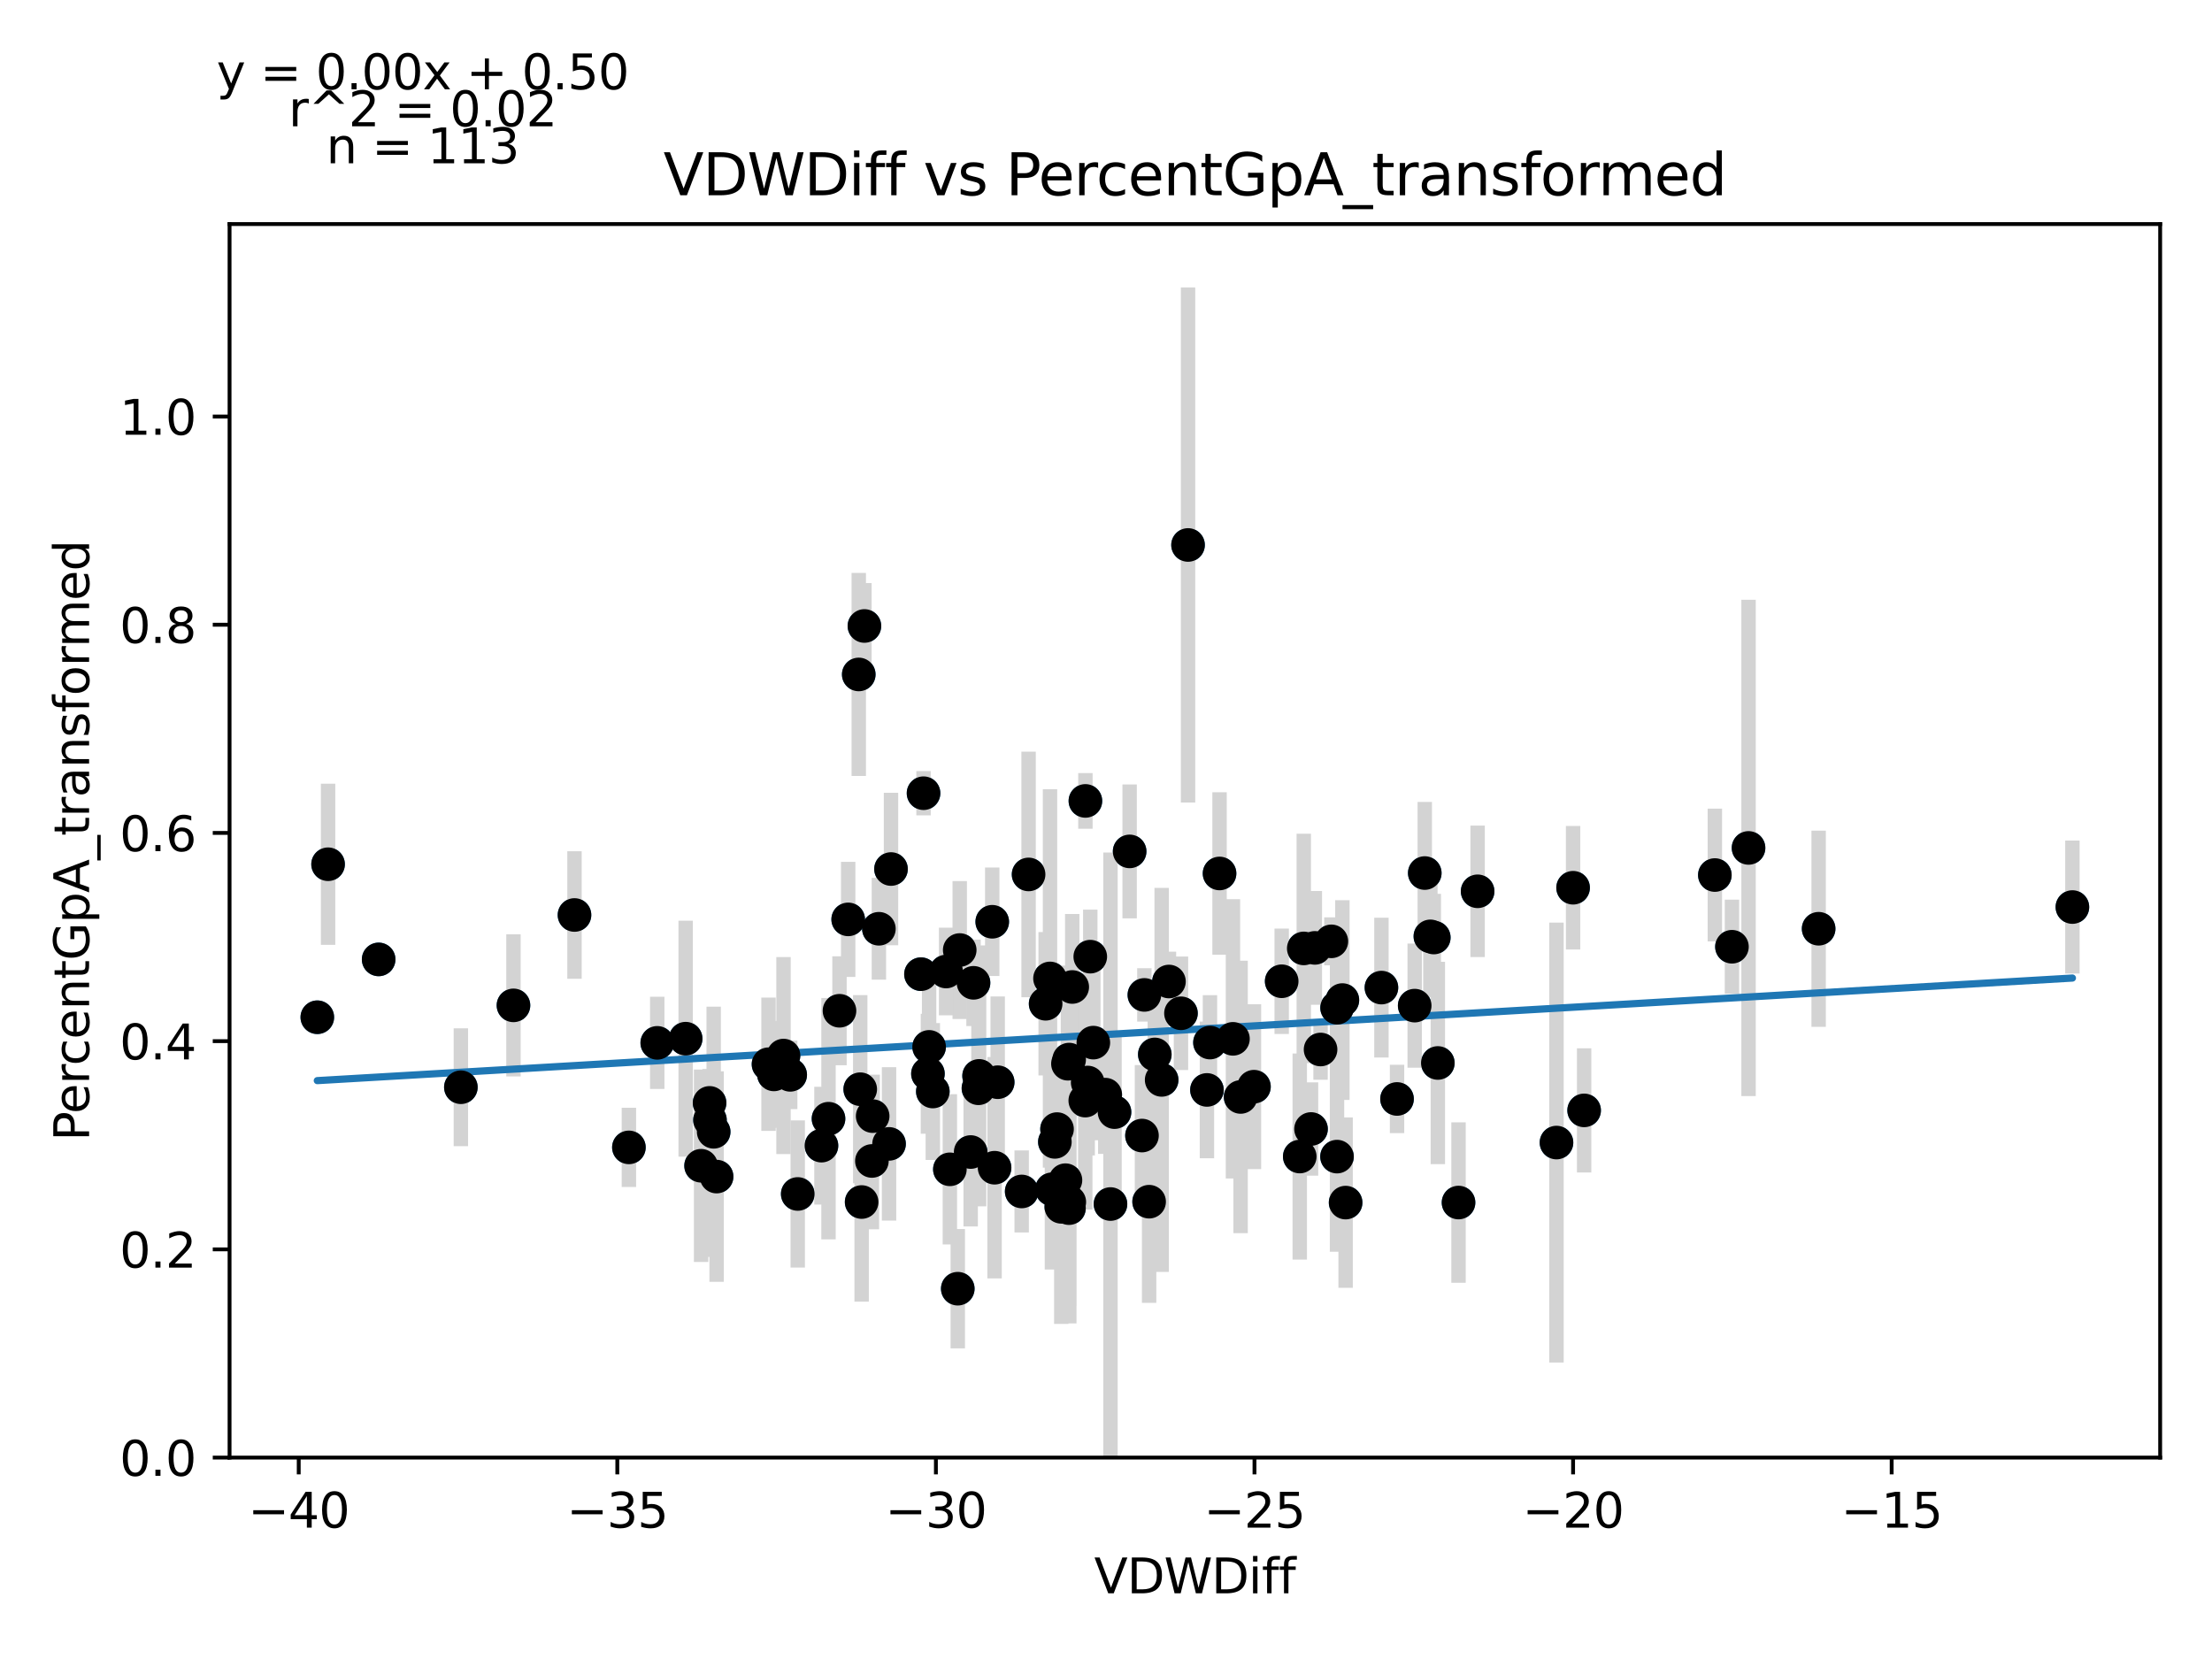 <?xml version="1.0" encoding="utf-8" standalone="no"?>
<!DOCTYPE svg PUBLIC "-//W3C//DTD SVG 1.1//EN"
  "http://www.w3.org/Graphics/SVG/1.1/DTD/svg11.dtd">
<svg xmlns:xlink="http://www.w3.org/1999/xlink" width="460.8pt" height="345.6pt" viewBox="0 0 460.8 345.6" xmlns="http://www.w3.org/2000/svg" version="1.1">
 <defs>
  <style type="text/css">*{stroke-linejoin: round; stroke-linecap: butt}</style>
 </defs>
 <g id="figure_1">
  <g id="patch_1">
   <path d="M 0 345.6 
L 460.8 345.6 
L 460.8 0 
L 0 0 
z
" style="fill: #ffffff"/>
  </g>
  <g id="axes_1">
   <g id="patch_2">
    <path d="M 47.821 303.64 
L 450 303.64 
L 450 46.676 
L 47.821 46.676 
z
" style="fill: #ffffff"/>
   </g>
   <g id="PathCollection_1">
    <defs>
     <path id="mc2c0cbce68" d="M 0 3 
C 0.796 3 1.559 2.684 2.121 2.121 
C 2.684 1.559 3 0.796 3 0 
C 3 -0.796 2.684 -1.559 2.121 -2.121 
C 1.559 -2.684 0.796 -3 0 -3 
C -0.796 -3 -1.559 -2.684 -2.121 -2.121 
C -2.684 -1.559 -3 -0.796 -3 0 
C -3 0.796 -2.684 1.559 -2.121 2.121 
C -1.559 2.684 -0.796 3 0 3 
z
" style="stroke: #1f77b4"/>
    </defs>
    <g clip-path="url(#pafa331cca5)">
     <use xlink:href="#mc2c0cbce68" x="78.879" y="199.862" style="fill: #1f77b4; stroke: #1f77b4"/>
     <use xlink:href="#mc2c0cbce68" x="179.201" y="226.902" style="fill: #1f77b4; stroke: #1f77b4"/>
     <use xlink:href="#mc2c0cbce68" x="217.825" y="209.104" style="fill: #1f77b4; stroke: #1f77b4"/>
     <use xlink:href="#mc2c0cbce68" x="66.102" y="211.91" style="fill: #1f77b4; stroke: #1f77b4"/>
     <use xlink:href="#mc2c0cbce68" x="271.598" y="197.572" style="fill: #1f77b4; stroke: #1f77b4"/>
     <use xlink:href="#mc2c0cbce68" x="275.098" y="218.631" style="fill: #1f77b4; stroke: #1f77b4"/>
     <use xlink:href="#mc2c0cbce68" x="296.805" y="181.872" style="fill: #1f77b4; stroke: #1f77b4"/>
     <use xlink:href="#mc2c0cbce68" x="291.027" y="228.933" style="fill: #1f77b4; stroke: #1f77b4"/>
     <use xlink:href="#mc2c0cbce68" x="192.39" y="165.24" style="fill: #1f77b4; stroke: #1f77b4"/>
     <use xlink:href="#mc2c0cbce68" x="147.816" y="229.752" style="fill: #1f77b4; stroke: #1f77b4"/>
     <use xlink:href="#mc2c0cbce68" x="277.347" y="196.099" style="fill: #1f77b4; stroke: #1f77b4"/>
     <use xlink:href="#mc2c0cbce68" x="226.109" y="166.846" style="fill: #1f77b4; stroke: #1f77b4"/>
     <use xlink:href="#mc2c0cbce68" x="287.777" y="205.733" style="fill: #1f77b4; stroke: #1f77b4"/>
     <use xlink:href="#mc2c0cbce68" x="243.515" y="204.467" style="fill: #1f77b4; stroke: #1f77b4"/>
     <use xlink:href="#mc2c0cbce68" x="278.536" y="209.93" style="fill: #1f77b4; stroke: #1f77b4"/>
     <use xlink:href="#mc2c0cbce68" x="218.736" y="203.826" style="fill: #1f77b4; stroke: #1f77b4"/>
     <use xlink:href="#mc2c0cbce68" x="119.677" y="190.609" style="fill: #1f77b4; stroke: #1f77b4"/>
     <use xlink:href="#mc2c0cbce68" x="298.685" y="195.302" style="fill: #1f77b4; stroke: #1f77b4"/>
     <use xlink:href="#mc2c0cbce68" x="148.673" y="235.775" style="fill: #1f77b4; stroke: #1f77b4"/>
     <use xlink:href="#mc2c0cbce68" x="171.126" y="238.66" style="fill: #1f77b4; stroke: #1f77b4"/>
     <use xlink:href="#mc2c0cbce68" x="68.344" y="180.038" style="fill: #1f77b4; stroke: #1f77b4"/>
     <use xlink:href="#mc2c0cbce68" x="238.393" y="207.258" style="fill: #1f77b4; stroke: #1f77b4"/>
     <use xlink:href="#mc2c0cbce68" x="106.964" y="209.436" style="fill: #1f77b4; stroke: #1f77b4"/>
     <use xlink:href="#mc2c0cbce68" x="181.794" y="232.509" style="fill: #1f77b4; stroke: #1f77b4"/>
     <use xlink:href="#mc2c0cbce68" x="178.894" y="140.5" style="fill: #1f77b4; stroke: #1f77b4"/>
     <use xlink:href="#mc2c0cbce68" x="266.999" y="204.414" style="fill: #1f77b4; stroke: #1f77b4"/>
     <use xlink:href="#mc2c0cbce68" x="203.828" y="226.709" style="fill: #1f77b4; stroke: #1f77b4"/>
     <use xlink:href="#mc2c0cbce68" x="219.747" y="237.876" style="fill: #1f77b4; stroke: #1f77b4"/>
     <use xlink:href="#mc2c0cbce68" x="149.281" y="245.104" style="fill: #1f77b4; stroke: #1f77b4"/>
     <use xlink:href="#mc2c0cbce68" x="307.815" y="185.675" style="fill: #1f77b4; stroke: #1f77b4"/>
     <use xlink:href="#mc2c0cbce68" x="131.012" y="239.02" style="fill: #1f77b4; stroke: #1f77b4"/>
     <use xlink:href="#mc2c0cbce68" x="202.209" y="239.989" style="fill: #1f77b4; stroke: #1f77b4"/>
     <use xlink:href="#mc2c0cbce68" x="142.836" y="216.375" style="fill: #1f77b4; stroke: #1f77b4"/>
     <use xlink:href="#mc2c0cbce68" x="185.205" y="238.293" style="fill: #1f77b4; stroke: #1f77b4"/>
     <use xlink:href="#mc2c0cbce68" x="185.613" y="181.035" style="fill: #1f77b4; stroke: #1f77b4"/>
     <use xlink:href="#mc2c0cbce68" x="251.429" y="227.053" style="fill: #1f77b4; stroke: #1f77b4"/>
     <use xlink:href="#mc2c0cbce68" x="221.082" y="251.404" style="fill: #1f77b4; stroke: #1f77b4"/>
     <use xlink:href="#mc2c0cbce68" x="164.614" y="223.91" style="fill: #1f77b4; stroke: #1f77b4"/>
     <use xlink:href="#mc2c0cbce68" x="279.644" y="208.331" style="fill: #1f77b4; stroke: #1f77b4"/>
     <use xlink:href="#mc2c0cbce68" x="222.687" y="251.678" style="fill: #1f77b4; stroke: #1f77b4"/>
     <use xlink:href="#mc2c0cbce68" x="180.074" y="130.402" style="fill: #1f77b4; stroke: #1f77b4"/>
     <use xlink:href="#mc2c0cbce68" x="327.704" y="184.933" style="fill: #1f77b4; stroke: #1f77b4"/>
     <use xlink:href="#mc2c0cbce68" x="181.633" y="241.851" style="fill: #1f77b4; stroke: #1f77b4"/>
     <use xlink:href="#mc2c0cbce68" x="193.306" y="223.681" style="fill: #1f77b4; stroke: #1f77b4"/>
     <use xlink:href="#mc2c0cbce68" x="194.324" y="227.379" style="fill: #1f77b4; stroke: #1f77b4"/>
     <use xlink:href="#mc2c0cbce68" x="147.902" y="233.33" style="fill: #1f77b4; stroke: #1f77b4"/>
     <use xlink:href="#mc2c0cbce68" x="280.317" y="250.523" style="fill: #1f77b4; stroke: #1f77b4"/>
     <use xlink:href="#mc2c0cbce68" x="161.218" y="223.819" style="fill: #1f77b4; stroke: #1f77b4"/>
     <use xlink:href="#mc2c0cbce68" x="172.594" y="233.046" style="fill: #1f77b4; stroke: #1f77b4"/>
     <use xlink:href="#mc2c0cbce68" x="160.094" y="221.7" style="fill: #1f77b4; stroke: #1f77b4"/>
     <use xlink:href="#mc2c0cbce68" x="254.054" y="181.958" style="fill: #1f77b4; stroke: #1f77b4"/>
     <use xlink:href="#mc2c0cbce68" x="378.856" y="193.475" style="fill: #1f77b4; stroke: #1f77b4"/>
     <use xlink:href="#mc2c0cbce68" x="176.693" y="191.525" style="fill: #1f77b4; stroke: #1f77b4"/>
     <use xlink:href="#mc2c0cbce68" x="206.702" y="192.02" style="fill: #1f77b4; stroke: #1f77b4"/>
     <use xlink:href="#mc2c0cbce68" x="357.235" y="182.287" style="fill: #1f77b4; stroke: #1f77b4"/>
     <use xlink:href="#mc2c0cbce68" x="227.762" y="217.198" style="fill: #1f77b4; stroke: #1f77b4"/>
     <use xlink:href="#mc2c0cbce68" x="247.49" y="113.529" style="fill: #1f77b4; stroke: #1f77b4"/>
     <use xlink:href="#mc2c0cbce68" x="199.522" y="268.46" style="fill: #1f77b4; stroke: #1f77b4"/>
     <use xlink:href="#mc2c0cbce68" x="232.175" y="231.677" style="fill: #1f77b4; stroke: #1f77b4"/>
     <use xlink:href="#mc2c0cbce68" x="207.839" y="225.445" style="fill: #1f77b4; stroke: #1f77b4"/>
     <use xlink:href="#mc2c0cbce68" x="183.088" y="193.479" style="fill: #1f77b4; stroke: #1f77b4"/>
     <use xlink:href="#mc2c0cbce68" x="222.72" y="220.732" style="fill: #1f77b4; stroke: #1f77b4"/>
     <use xlink:href="#mc2c0cbce68" x="261.222" y="226.378" style="fill: #1f77b4; stroke: #1f77b4"/>
     <use xlink:href="#mc2c0cbce68" x="252.058" y="217.186" style="fill: #1f77b4; stroke: #1f77b4"/>
     <use xlink:href="#mc2c0cbce68" x="96.008" y="226.491" style="fill: #1f77b4; stroke: #1f77b4"/>
     <use xlink:href="#mc2c0cbce68" x="221.953" y="245.854" style="fill: #1f77b4; stroke: #1f77b4"/>
     <use xlink:href="#mc2c0cbce68" x="222.472" y="221.597" style="fill: #1f77b4; stroke: #1f77b4"/>
     <use xlink:href="#mc2c0cbce68" x="163.22" y="219.892" style="fill: #1f77b4; stroke: #1f77b4"/>
     <use xlink:href="#mc2c0cbce68" x="431.719" y="188.954" style="fill: #1f77b4; stroke: #1f77b4"/>
     <use xlink:href="#mc2c0cbce68" x="364.252" y="176.638" style="fill: #1f77b4; stroke: #1f77b4"/>
     <use xlink:href="#mc2c0cbce68" x="179.496" y="250.406" style="fill: #1f77b4; stroke: #1f77b4"/>
     <use xlink:href="#mc2c0cbce68" x="324.245" y="238.017" style="fill: #1f77b4; stroke: #1f77b4"/>
     <use xlink:href="#mc2c0cbce68" x="240.567" y="219.658" style="fill: #1f77b4; stroke: #1f77b4"/>
     <use xlink:href="#mc2c0cbce68" x="256.848" y="216.409" style="fill: #1f77b4; stroke: #1f77b4"/>
     <use xlink:href="#mc2c0cbce68" x="235.324" y="177.363" style="fill: #1f77b4; stroke: #1f77b4"/>
     <use xlink:href="#mc2c0cbce68" x="174.882" y="210.562" style="fill: #1f77b4; stroke: #1f77b4"/>
     <use xlink:href="#mc2c0cbce68" x="212.837" y="248.203" style="fill: #1f77b4; stroke: #1f77b4"/>
     <use xlink:href="#mc2c0cbce68" x="203.962" y="224.129" style="fill: #1f77b4; stroke: #1f77b4"/>
     <use xlink:href="#mc2c0cbce68" x="297.974" y="195.061" style="fill: #1f77b4; stroke: #1f77b4"/>
     <use xlink:href="#mc2c0cbce68" x="207.189" y="243.257" style="fill: #1f77b4; stroke: #1f77b4"/>
     <use xlink:href="#mc2c0cbce68" x="222.754" y="250.395" style="fill: #1f77b4; stroke: #1f77b4"/>
     <use xlink:href="#mc2c0cbce68" x="191.855" y="202.938" style="fill: #1f77b4; stroke: #1f77b4"/>
     <use xlink:href="#mc2c0cbce68" x="146.048" y="242.848" style="fill: #1f77b4; stroke: #1f77b4"/>
     <use xlink:href="#mc2c0cbce68" x="166.183" y="248.725" style="fill: #1f77b4; stroke: #1f77b4"/>
     <use xlink:href="#mc2c0cbce68" x="246.017" y="211.086" style="fill: #1f77b4; stroke: #1f77b4"/>
     <use xlink:href="#mc2c0cbce68" x="278.523" y="240.944" style="fill: #1f77b4; stroke: #1f77b4"/>
     <use xlink:href="#mc2c0cbce68" x="231.334" y="250.823" style="fill: #1f77b4; stroke: #1f77b4"/>
     <use xlink:href="#mc2c0cbce68" x="303.838" y="250.513" style="fill: #1f77b4; stroke: #1f77b4"/>
     <use xlink:href="#mc2c0cbce68" x="220.198" y="235.21" style="fill: #1f77b4; stroke: #1f77b4"/>
     <use xlink:href="#mc2c0cbce68" x="273.112" y="235.191" style="fill: #1f77b4; stroke: #1f77b4"/>
     <use xlink:href="#mc2c0cbce68" x="227.123" y="199.291" style="fill: #1f77b4; stroke: #1f77b4"/>
     <use xlink:href="#mc2c0cbce68" x="214.273" y="182.16" style="fill: #1f77b4; stroke: #1f77b4"/>
     <use xlink:href="#mc2c0cbce68" x="360.797" y="197.225" style="fill: #1f77b4; stroke: #1f77b4"/>
     <use xlink:href="#mc2c0cbce68" x="241.994" y="224.963" style="fill: #1f77b4; stroke: #1f77b4"/>
     <use xlink:href="#mc2c0cbce68" x="223.367" y="205.607" style="fill: #1f77b4; stroke: #1f77b4"/>
     <use xlink:href="#mc2c0cbce68" x="199.927" y="197.909" style="fill: #1f77b4; stroke: #1f77b4"/>
     <use xlink:href="#mc2c0cbce68" x="197.876" y="243.59" style="fill: #1f77b4; stroke: #1f77b4"/>
     <use xlink:href="#mc2c0cbce68" x="226.584" y="225.507" style="fill: #1f77b4; stroke: #1f77b4"/>
     <use xlink:href="#mc2c0cbce68" x="237.895" y="236.558" style="fill: #1f77b4; stroke: #1f77b4"/>
     <use xlink:href="#mc2c0cbce68" x="136.918" y="217.245" style="fill: #1f77b4; stroke: #1f77b4"/>
     <use xlink:href="#mc2c0cbce68" x="258.441" y="228.516" style="fill: #1f77b4; stroke: #1f77b4"/>
     <use xlink:href="#mc2c0cbce68" x="219.137" y="247.745" style="fill: #1f77b4; stroke: #1f77b4"/>
     <use xlink:href="#mc2c0cbce68" x="294.706" y="209.491" style="fill: #1f77b4; stroke: #1f77b4"/>
     <use xlink:href="#mc2c0cbce68" x="202.802" y="204.74" style="fill: #1f77b4; stroke: #1f77b4"/>
     <use xlink:href="#mc2c0cbce68" x="270.763" y="240.928" style="fill: #1f77b4; stroke: #1f77b4"/>
     <use xlink:href="#mc2c0cbce68" x="197.094" y="202.386" style="fill: #1f77b4; stroke: #1f77b4"/>
     <use xlink:href="#mc2c0cbce68" x="193.553" y="218.085" style="fill: #1f77b4; stroke: #1f77b4"/>
     <use xlink:href="#mc2c0cbce68" x="330.002" y="231.314" style="fill: #1f77b4; stroke: #1f77b4"/>
     <use xlink:href="#mc2c0cbce68" x="299.527" y="221.437" style="fill: #1f77b4; stroke: #1f77b4"/>
     <use xlink:href="#mc2c0cbce68" x="239.381" y="250.335" style="fill: #1f77b4; stroke: #1f77b4"/>
     <use xlink:href="#mc2c0cbce68" x="273.905" y="197.461" style="fill: #1f77b4; stroke: #1f77b4"/>
     <use xlink:href="#mc2c0cbce68" x="226.083" y="229.274" style="fill: #1f77b4; stroke: #1f77b4"/>
     <use xlink:href="#mc2c0cbce68" x="230.244" y="228.032" style="fill: #1f77b4; stroke: #1f77b4"/>
    </g>
   </g>
   <g id="matplotlib.axis_1">
    <g id="xtick_1">
     <g id="line2d_1">
      <defs>
       <path id="mdcca208246" d="M 0 0 
L 0 3.5 
" style="stroke: #000000; stroke-width: 0.8"/>
      </defs>
      <g>
       <use xlink:href="#mdcca208246" x="62.229" y="303.64" style="stroke: #000000; stroke-width: 0.8"/>
      </g>
     </g>
     <g id="text_1">
      <!-- −40 -->
      <g transform="translate(51.677 318.238)scale(0.1 -0.1)">
       <defs>
        <path id="DejaVuSans-2212" d="M 678 2272 
L 4684 2272 
L 4684 1741 
L 678 1741 
L 678 2272 
z
" transform="scale(0.016)"/>
        <path id="DejaVuSans-34" d="M 2419 4116 
L 825 1625 
L 2419 1625 
L 2419 4116 
z
M 2253 4666 
L 3047 4666 
L 3047 1625 
L 3713 1625 
L 3713 1100 
L 3047 1100 
L 3047 0 
L 2419 0 
L 2419 1100 
L 313 1100 
L 313 1709 
L 2253 4666 
z
" transform="scale(0.016)"/>
        <path id="DejaVuSans-30" d="M 2034 4250 
Q 1547 4250 1301 3770 
Q 1056 3291 1056 2328 
Q 1056 1369 1301 889 
Q 1547 409 2034 409 
Q 2525 409 2770 889 
Q 3016 1369 3016 2328 
Q 3016 3291 2770 3770 
Q 2525 4250 2034 4250 
z
M 2034 4750 
Q 2819 4750 3233 4129 
Q 3647 3509 3647 2328 
Q 3647 1150 3233 529 
Q 2819 -91 2034 -91 
Q 1250 -91 836 529 
Q 422 1150 422 2328 
Q 422 3509 836 4129 
Q 1250 4750 2034 4750 
z
" transform="scale(0.016)"/>
       </defs>
       <use xlink:href="#DejaVuSans-2212"/>
       <use xlink:href="#DejaVuSans-34" x="83.789"/>
       <use xlink:href="#DejaVuSans-30" x="147.412"/>
      </g>
     </g>
    </g>
    <g id="xtick_2">
     <g id="line2d_2">
      <g>
       <use xlink:href="#mdcca208246" x="128.597" y="303.64" style="stroke: #000000; stroke-width: 0.8"/>
      </g>
     </g>
     <g id="text_2">
      <!-- −35 -->
      <g transform="translate(118.045 318.238)scale(0.1 -0.1)">
       <defs>
        <path id="DejaVuSans-33" d="M 2597 2516 
Q 3050 2419 3304 2112 
Q 3559 1806 3559 1356 
Q 3559 666 3084 287 
Q 2609 -91 1734 -91 
Q 1441 -91 1130 -33 
Q 819 25 488 141 
L 488 750 
Q 750 597 1062 519 
Q 1375 441 1716 441 
Q 2309 441 2620 675 
Q 2931 909 2931 1356 
Q 2931 1769 2642 2001 
Q 2353 2234 1838 2234 
L 1294 2234 
L 1294 2753 
L 1863 2753 
Q 2328 2753 2575 2939 
Q 2822 3125 2822 3475 
Q 2822 3834 2567 4026 
Q 2313 4219 1838 4219 
Q 1578 4219 1281 4162 
Q 984 4106 628 3988 
L 628 4550 
Q 988 4650 1302 4700 
Q 1616 4750 1894 4750 
Q 2613 4750 3031 4423 
Q 3450 4097 3450 3541 
Q 3450 3153 3228 2886 
Q 3006 2619 2597 2516 
z
" transform="scale(0.016)"/>
        <path id="DejaVuSans-35" d="M 691 4666 
L 3169 4666 
L 3169 4134 
L 1269 4134 
L 1269 2991 
Q 1406 3038 1543 3061 
Q 1681 3084 1819 3084 
Q 2600 3084 3056 2656 
Q 3513 2228 3513 1497 
Q 3513 744 3044 326 
Q 2575 -91 1722 -91 
Q 1428 -91 1123 -41 
Q 819 9 494 109 
L 494 744 
Q 775 591 1075 516 
Q 1375 441 1709 441 
Q 2250 441 2565 725 
Q 2881 1009 2881 1497 
Q 2881 1984 2565 2268 
Q 2250 2553 1709 2553 
Q 1456 2553 1204 2497 
Q 953 2441 691 2322 
L 691 4666 
z
" transform="scale(0.016)"/>
       </defs>
       <use xlink:href="#DejaVuSans-2212"/>
       <use xlink:href="#DejaVuSans-33" x="83.789"/>
       <use xlink:href="#DejaVuSans-35" x="147.412"/>
      </g>
     </g>
    </g>
    <g id="xtick_3">
     <g id="line2d_3">
      <g>
       <use xlink:href="#mdcca208246" x="194.965" y="303.64" style="stroke: #000000; stroke-width: 0.8"/>
      </g>
     </g>
     <g id="text_3">
      <!-- −30 -->
      <g transform="translate(184.413 318.238)scale(0.1 -0.1)">
       <use xlink:href="#DejaVuSans-2212"/>
       <use xlink:href="#DejaVuSans-33" x="83.789"/>
       <use xlink:href="#DejaVuSans-30" x="147.412"/>
      </g>
     </g>
    </g>
    <g id="xtick_4">
     <g id="line2d_4">
      <g>
       <use xlink:href="#mdcca208246" x="261.333" y="303.64" style="stroke: #000000; stroke-width: 0.8"/>
      </g>
     </g>
     <g id="text_4">
      <!-- −25 -->
      <g transform="translate(250.781 318.238)scale(0.1 -0.1)">
       <defs>
        <path id="DejaVuSans-32" d="M 1228 531 
L 3431 531 
L 3431 0 
L 469 0 
L 469 531 
Q 828 903 1448 1529 
Q 2069 2156 2228 2338 
Q 2531 2678 2651 2914 
Q 2772 3150 2772 3378 
Q 2772 3750 2511 3984 
Q 2250 4219 1831 4219 
Q 1534 4219 1204 4116 
Q 875 4013 500 3803 
L 500 4441 
Q 881 4594 1212 4672 
Q 1544 4750 1819 4750 
Q 2544 4750 2975 4387 
Q 3406 4025 3406 3419 
Q 3406 3131 3298 2873 
Q 3191 2616 2906 2266 
Q 2828 2175 2409 1742 
Q 1991 1309 1228 531 
z
" transform="scale(0.016)"/>
       </defs>
       <use xlink:href="#DejaVuSans-2212"/>
       <use xlink:href="#DejaVuSans-32" x="83.789"/>
       <use xlink:href="#DejaVuSans-35" x="147.412"/>
      </g>
     </g>
    </g>
    <g id="xtick_5">
     <g id="line2d_5">
      <g>
       <use xlink:href="#mdcca208246" x="327.702" y="303.64" style="stroke: #000000; stroke-width: 0.8"/>
      </g>
     </g>
     <g id="text_5">
      <!-- −20 -->
      <g transform="translate(317.149 318.238)scale(0.1 -0.1)">
       <use xlink:href="#DejaVuSans-2212"/>
       <use xlink:href="#DejaVuSans-32" x="83.789"/>
       <use xlink:href="#DejaVuSans-30" x="147.412"/>
      </g>
     </g>
    </g>
    <g id="xtick_6">
     <g id="line2d_6">
      <g>
       <use xlink:href="#mdcca208246" x="394.07" y="303.64" style="stroke: #000000; stroke-width: 0.8"/>
      </g>
     </g>
     <g id="text_6">
      <!-- −15 -->
      <g transform="translate(383.517 318.238)scale(0.1 -0.1)">
       <defs>
        <path id="DejaVuSans-31" d="M 794 531 
L 1825 531 
L 1825 4091 
L 703 3866 
L 703 4441 
L 1819 4666 
L 2450 4666 
L 2450 531 
L 3481 531 
L 3481 0 
L 794 0 
L 794 531 
z
" transform="scale(0.016)"/>
       </defs>
       <use xlink:href="#DejaVuSans-2212"/>
       <use xlink:href="#DejaVuSans-31" x="83.789"/>
       <use xlink:href="#DejaVuSans-35" x="147.412"/>
      </g>
     </g>
    </g>
    <g id="text_7">
     <!-- VDWDiff -->
     <g transform="translate(227.937 331.917)scale(0.1 -0.1)">
      <defs>
       <path id="DejaVuSans-56" d="M 1831 0 
L 50 4666 
L 709 4666 
L 2188 738 
L 3669 4666 
L 4325 4666 
L 2547 0 
L 1831 0 
z
" transform="scale(0.016)"/>
       <path id="DejaVuSans-44" d="M 1259 4147 
L 1259 519 
L 2022 519 
Q 2988 519 3436 956 
Q 3884 1394 3884 2338 
Q 3884 3275 3436 3711 
Q 2988 4147 2022 4147 
L 1259 4147 
z
M 628 4666 
L 1925 4666 
Q 3281 4666 3915 4102 
Q 4550 3538 4550 2338 
Q 4550 1131 3912 565 
Q 3275 0 1925 0 
L 628 0 
L 628 4666 
z
" transform="scale(0.016)"/>
       <path id="DejaVuSans-57" d="M 213 4666 
L 850 4666 
L 1831 722 
L 2809 4666 
L 3519 4666 
L 4500 722 
L 5478 4666 
L 6119 4666 
L 4947 0 
L 4153 0 
L 3169 4050 
L 2175 0 
L 1381 0 
L 213 4666 
z
" transform="scale(0.016)"/>
       <path id="DejaVuSans-69" d="M 603 3500 
L 1178 3500 
L 1178 0 
L 603 0 
L 603 3500 
z
M 603 4863 
L 1178 4863 
L 1178 4134 
L 603 4134 
L 603 4863 
z
" transform="scale(0.016)"/>
       <path id="DejaVuSans-66" d="M 2375 4863 
L 2375 4384 
L 1825 4384 
Q 1516 4384 1395 4259 
Q 1275 4134 1275 3809 
L 1275 3500 
L 2222 3500 
L 2222 3053 
L 1275 3053 
L 1275 0 
L 697 0 
L 697 3053 
L 147 3053 
L 147 3500 
L 697 3500 
L 697 3744 
Q 697 4328 969 4595 
Q 1241 4863 1831 4863 
L 2375 4863 
z
" transform="scale(0.016)"/>
      </defs>
      <use xlink:href="#DejaVuSans-56"/>
      <use xlink:href="#DejaVuSans-44" x="68.408"/>
      <use xlink:href="#DejaVuSans-57" x="145.41"/>
      <use xlink:href="#DejaVuSans-44" x="244.287"/>
      <use xlink:href="#DejaVuSans-69" x="321.289"/>
      <use xlink:href="#DejaVuSans-66" x="349.072"/>
      <use xlink:href="#DejaVuSans-66" x="384.277"/>
     </g>
    </g>
   </g>
   <g id="matplotlib.axis_2">
    <g id="ytick_1">
     <g id="line2d_7">
      <defs>
       <path id="mc5b90cb2c3" d="M 0 0 
L -3.5 0 
" style="stroke: #000000; stroke-width: 0.8"/>
      </defs>
      <g>
       <use xlink:href="#mc5b90cb2c3" x="47.821" y="303.64" style="stroke: #000000; stroke-width: 0.8"/>
      </g>
     </g>
     <g id="text_8">
      <!-- 0.0 -->
      <g transform="translate(24.918 307.439)scale(0.1 -0.1)">
       <defs>
        <path id="DejaVuSans-2e" d="M 684 794 
L 1344 794 
L 1344 0 
L 684 0 
L 684 794 
z
" transform="scale(0.016)"/>
       </defs>
       <use xlink:href="#DejaVuSans-30"/>
       <use xlink:href="#DejaVuSans-2e" x="63.623"/>
       <use xlink:href="#DejaVuSans-30" x="95.41"/>
      </g>
     </g>
    </g>
    <g id="ytick_2">
     <g id="line2d_8">
      <g>
       <use xlink:href="#mc5b90cb2c3" x="47.821" y="260.266" style="stroke: #000000; stroke-width: 0.8"/>
      </g>
     </g>
     <g id="text_9">
      <!-- 0.2 -->
      <g transform="translate(24.918 264.065)scale(0.1 -0.1)">
       <use xlink:href="#DejaVuSans-30"/>
       <use xlink:href="#DejaVuSans-2e" x="63.623"/>
       <use xlink:href="#DejaVuSans-32" x="95.41"/>
      </g>
     </g>
    </g>
    <g id="ytick_3">
     <g id="line2d_9">
      <g>
       <use xlink:href="#mc5b90cb2c3" x="47.821" y="216.891" style="stroke: #000000; stroke-width: 0.8"/>
      </g>
     </g>
     <g id="text_10">
      <!-- 0.4 -->
      <g transform="translate(24.918 220.69)scale(0.1 -0.1)">
       <use xlink:href="#DejaVuSans-30"/>
       <use xlink:href="#DejaVuSans-2e" x="63.623"/>
       <use xlink:href="#DejaVuSans-34" x="95.41"/>
      </g>
     </g>
    </g>
    <g id="ytick_4">
     <g id="line2d_10">
      <g>
       <use xlink:href="#mc5b90cb2c3" x="47.821" y="173.517" style="stroke: #000000; stroke-width: 0.8"/>
      </g>
     </g>
     <g id="text_11">
      <!-- 0.6 -->
      <g transform="translate(24.918 177.316)scale(0.1 -0.1)">
       <defs>
        <path id="DejaVuSans-36" d="M 2113 2584 
Q 1688 2584 1439 2293 
Q 1191 2003 1191 1497 
Q 1191 994 1439 701 
Q 1688 409 2113 409 
Q 2538 409 2786 701 
Q 3034 994 3034 1497 
Q 3034 2003 2786 2293 
Q 2538 2584 2113 2584 
z
M 3366 4563 
L 3366 3988 
Q 3128 4100 2886 4159 
Q 2644 4219 2406 4219 
Q 1781 4219 1451 3797 
Q 1122 3375 1075 2522 
Q 1259 2794 1537 2939 
Q 1816 3084 2150 3084 
Q 2853 3084 3261 2657 
Q 3669 2231 3669 1497 
Q 3669 778 3244 343 
Q 2819 -91 2113 -91 
Q 1303 -91 875 529 
Q 447 1150 447 2328 
Q 447 3434 972 4092 
Q 1497 4750 2381 4750 
Q 2619 4750 2861 4703 
Q 3103 4656 3366 4563 
z
" transform="scale(0.016)"/>
       </defs>
       <use xlink:href="#DejaVuSans-30"/>
       <use xlink:href="#DejaVuSans-2e" x="63.623"/>
       <use xlink:href="#DejaVuSans-36" x="95.41"/>
      </g>
     </g>
    </g>
    <g id="ytick_5">
     <g id="line2d_11">
      <g>
       <use xlink:href="#mc5b90cb2c3" x="47.821" y="130.142" style="stroke: #000000; stroke-width: 0.8"/>
      </g>
     </g>
     <g id="text_12">
      <!-- 0.8 -->
      <g transform="translate(24.918 133.941)scale(0.1 -0.1)">
       <defs>
        <path id="DejaVuSans-38" d="M 2034 2216 
Q 1584 2216 1326 1975 
Q 1069 1734 1069 1313 
Q 1069 891 1326 650 
Q 1584 409 2034 409 
Q 2484 409 2743 651 
Q 3003 894 3003 1313 
Q 3003 1734 2745 1975 
Q 2488 2216 2034 2216 
z
M 1403 2484 
Q 997 2584 770 2862 
Q 544 3141 544 3541 
Q 544 4100 942 4425 
Q 1341 4750 2034 4750 
Q 2731 4750 3128 4425 
Q 3525 4100 3525 3541 
Q 3525 3141 3298 2862 
Q 3072 2584 2669 2484 
Q 3125 2378 3379 2068 
Q 3634 1759 3634 1313 
Q 3634 634 3220 271 
Q 2806 -91 2034 -91 
Q 1263 -91 848 271 
Q 434 634 434 1313 
Q 434 1759 690 2068 
Q 947 2378 1403 2484 
z
M 1172 3481 
Q 1172 3119 1398 2916 
Q 1625 2713 2034 2713 
Q 2441 2713 2670 2916 
Q 2900 3119 2900 3481 
Q 2900 3844 2670 4047 
Q 2441 4250 2034 4250 
Q 1625 4250 1398 4047 
Q 1172 3844 1172 3481 
z
" transform="scale(0.016)"/>
       </defs>
       <use xlink:href="#DejaVuSans-30"/>
       <use xlink:href="#DejaVuSans-2e" x="63.623"/>
       <use xlink:href="#DejaVuSans-38" x="95.41"/>
      </g>
     </g>
    </g>
    <g id="ytick_6">
     <g id="line2d_12">
      <g>
       <use xlink:href="#mc5b90cb2c3" x="47.821" y="86.768" style="stroke: #000000; stroke-width: 0.8"/>
      </g>
     </g>
     <g id="text_13">
      <!-- 1.0 -->
      <g transform="translate(24.918 90.567)scale(0.1 -0.1)">
       <use xlink:href="#DejaVuSans-31"/>
       <use xlink:href="#DejaVuSans-2e" x="63.623"/>
       <use xlink:href="#DejaVuSans-30" x="95.41"/>
      </g>
     </g>
    </g>
    <g id="text_14">
     <!-- PercentGpA_transformed -->
     <g transform="translate(18.56 237.696)rotate(-90)scale(0.1 -0.1)">
      <defs>
       <path id="DejaVuSans-50" d="M 1259 4147 
L 1259 2394 
L 2053 2394 
Q 2494 2394 2734 2622 
Q 2975 2850 2975 3272 
Q 2975 3691 2734 3919 
Q 2494 4147 2053 4147 
L 1259 4147 
z
M 628 4666 
L 2053 4666 
Q 2838 4666 3239 4311 
Q 3641 3956 3641 3272 
Q 3641 2581 3239 2228 
Q 2838 1875 2053 1875 
L 1259 1875 
L 1259 0 
L 628 0 
L 628 4666 
z
" transform="scale(0.016)"/>
       <path id="DejaVuSans-65" d="M 3597 1894 
L 3597 1613 
L 953 1613 
Q 991 1019 1311 708 
Q 1631 397 2203 397 
Q 2534 397 2845 478 
Q 3156 559 3463 722 
L 3463 178 
Q 3153 47 2828 -22 
Q 2503 -91 2169 -91 
Q 1331 -91 842 396 
Q 353 884 353 1716 
Q 353 2575 817 3079 
Q 1281 3584 2069 3584 
Q 2775 3584 3186 3129 
Q 3597 2675 3597 1894 
z
M 3022 2063 
Q 3016 2534 2758 2815 
Q 2500 3097 2075 3097 
Q 1594 3097 1305 2825 
Q 1016 2553 972 2059 
L 3022 2063 
z
" transform="scale(0.016)"/>
       <path id="DejaVuSans-72" d="M 2631 2963 
Q 2534 3019 2420 3045 
Q 2306 3072 2169 3072 
Q 1681 3072 1420 2755 
Q 1159 2438 1159 1844 
L 1159 0 
L 581 0 
L 581 3500 
L 1159 3500 
L 1159 2956 
Q 1341 3275 1631 3429 
Q 1922 3584 2338 3584 
Q 2397 3584 2469 3576 
Q 2541 3569 2628 3553 
L 2631 2963 
z
" transform="scale(0.016)"/>
       <path id="DejaVuSans-63" d="M 3122 3366 
L 3122 2828 
Q 2878 2963 2633 3030 
Q 2388 3097 2138 3097 
Q 1578 3097 1268 2742 
Q 959 2388 959 1747 
Q 959 1106 1268 751 
Q 1578 397 2138 397 
Q 2388 397 2633 464 
Q 2878 531 3122 666 
L 3122 134 
Q 2881 22 2623 -34 
Q 2366 -91 2075 -91 
Q 1284 -91 818 406 
Q 353 903 353 1747 
Q 353 2603 823 3093 
Q 1294 3584 2113 3584 
Q 2378 3584 2631 3529 
Q 2884 3475 3122 3366 
z
" transform="scale(0.016)"/>
       <path id="DejaVuSans-6e" d="M 3513 2113 
L 3513 0 
L 2938 0 
L 2938 2094 
Q 2938 2591 2744 2837 
Q 2550 3084 2163 3084 
Q 1697 3084 1428 2787 
Q 1159 2491 1159 1978 
L 1159 0 
L 581 0 
L 581 3500 
L 1159 3500 
L 1159 2956 
Q 1366 3272 1645 3428 
Q 1925 3584 2291 3584 
Q 2894 3584 3203 3211 
Q 3513 2838 3513 2113 
z
" transform="scale(0.016)"/>
       <path id="DejaVuSans-74" d="M 1172 4494 
L 1172 3500 
L 2356 3500 
L 2356 3053 
L 1172 3053 
L 1172 1153 
Q 1172 725 1289 603 
Q 1406 481 1766 481 
L 2356 481 
L 2356 0 
L 1766 0 
Q 1100 0 847 248 
Q 594 497 594 1153 
L 594 3053 
L 172 3053 
L 172 3500 
L 594 3500 
L 594 4494 
L 1172 4494 
z
" transform="scale(0.016)"/>
       <path id="DejaVuSans-47" d="M 3809 666 
L 3809 1919 
L 2778 1919 
L 2778 2438 
L 4434 2438 
L 4434 434 
Q 4069 175 3628 42 
Q 3188 -91 2688 -91 
Q 1594 -91 976 548 
Q 359 1188 359 2328 
Q 359 3472 976 4111 
Q 1594 4750 2688 4750 
Q 3144 4750 3555 4637 
Q 3966 4525 4313 4306 
L 4313 3634 
Q 3963 3931 3569 4081 
Q 3175 4231 2741 4231 
Q 1884 4231 1454 3753 
Q 1025 3275 1025 2328 
Q 1025 1384 1454 906 
Q 1884 428 2741 428 
Q 3075 428 3337 486 
Q 3600 544 3809 666 
z
" transform="scale(0.016)"/>
       <path id="DejaVuSans-70" d="M 1159 525 
L 1159 -1331 
L 581 -1331 
L 581 3500 
L 1159 3500 
L 1159 2969 
Q 1341 3281 1617 3432 
Q 1894 3584 2278 3584 
Q 2916 3584 3314 3078 
Q 3713 2572 3713 1747 
Q 3713 922 3314 415 
Q 2916 -91 2278 -91 
Q 1894 -91 1617 61 
Q 1341 213 1159 525 
z
M 3116 1747 
Q 3116 2381 2855 2742 
Q 2594 3103 2138 3103 
Q 1681 3103 1420 2742 
Q 1159 2381 1159 1747 
Q 1159 1113 1420 752 
Q 1681 391 2138 391 
Q 2594 391 2855 752 
Q 3116 1113 3116 1747 
z
" transform="scale(0.016)"/>
       <path id="DejaVuSans-41" d="M 2188 4044 
L 1331 1722 
L 3047 1722 
L 2188 4044 
z
M 1831 4666 
L 2547 4666 
L 4325 0 
L 3669 0 
L 3244 1197 
L 1141 1197 
L 716 0 
L 50 0 
L 1831 4666 
z
" transform="scale(0.016)"/>
       <path id="DejaVuSans-5f" d="M 3263 -1063 
L 3263 -1509 
L -63 -1509 
L -63 -1063 
L 3263 -1063 
z
" transform="scale(0.016)"/>
       <path id="DejaVuSans-61" d="M 2194 1759 
Q 1497 1759 1228 1600 
Q 959 1441 959 1056 
Q 959 750 1161 570 
Q 1363 391 1709 391 
Q 2188 391 2477 730 
Q 2766 1069 2766 1631 
L 2766 1759 
L 2194 1759 
z
M 3341 1997 
L 3341 0 
L 2766 0 
L 2766 531 
Q 2569 213 2275 61 
Q 1981 -91 1556 -91 
Q 1019 -91 701 211 
Q 384 513 384 1019 
Q 384 1609 779 1909 
Q 1175 2209 1959 2209 
L 2766 2209 
L 2766 2266 
Q 2766 2663 2505 2880 
Q 2244 3097 1772 3097 
Q 1472 3097 1187 3025 
Q 903 2953 641 2809 
L 641 3341 
Q 956 3463 1253 3523 
Q 1550 3584 1831 3584 
Q 2591 3584 2966 3190 
Q 3341 2797 3341 1997 
z
" transform="scale(0.016)"/>
       <path id="DejaVuSans-73" d="M 2834 3397 
L 2834 2853 
Q 2591 2978 2328 3040 
Q 2066 3103 1784 3103 
Q 1356 3103 1142 2972 
Q 928 2841 928 2578 
Q 928 2378 1081 2264 
Q 1234 2150 1697 2047 
L 1894 2003 
Q 2506 1872 2764 1633 
Q 3022 1394 3022 966 
Q 3022 478 2636 193 
Q 2250 -91 1575 -91 
Q 1294 -91 989 -36 
Q 684 19 347 128 
L 347 722 
Q 666 556 975 473 
Q 1284 391 1588 391 
Q 1994 391 2212 530 
Q 2431 669 2431 922 
Q 2431 1156 2273 1281 
Q 2116 1406 1581 1522 
L 1381 1569 
Q 847 1681 609 1914 
Q 372 2147 372 2553 
Q 372 3047 722 3315 
Q 1072 3584 1716 3584 
Q 2034 3584 2315 3537 
Q 2597 3491 2834 3397 
z
" transform="scale(0.016)"/>
       <path id="DejaVuSans-6f" d="M 1959 3097 
Q 1497 3097 1228 2736 
Q 959 2375 959 1747 
Q 959 1119 1226 758 
Q 1494 397 1959 397 
Q 2419 397 2687 759 
Q 2956 1122 2956 1747 
Q 2956 2369 2687 2733 
Q 2419 3097 1959 3097 
z
M 1959 3584 
Q 2709 3584 3137 3096 
Q 3566 2609 3566 1747 
Q 3566 888 3137 398 
Q 2709 -91 1959 -91 
Q 1206 -91 779 398 
Q 353 888 353 1747 
Q 353 2609 779 3096 
Q 1206 3584 1959 3584 
z
" transform="scale(0.016)"/>
       <path id="DejaVuSans-6d" d="M 3328 2828 
Q 3544 3216 3844 3400 
Q 4144 3584 4550 3584 
Q 5097 3584 5394 3201 
Q 5691 2819 5691 2113 
L 5691 0 
L 5113 0 
L 5113 2094 
Q 5113 2597 4934 2840 
Q 4756 3084 4391 3084 
Q 3944 3084 3684 2787 
Q 3425 2491 3425 1978 
L 3425 0 
L 2847 0 
L 2847 2094 
Q 2847 2600 2669 2842 
Q 2491 3084 2119 3084 
Q 1678 3084 1418 2786 
Q 1159 2488 1159 1978 
L 1159 0 
L 581 0 
L 581 3500 
L 1159 3500 
L 1159 2956 
Q 1356 3278 1631 3431 
Q 1906 3584 2284 3584 
Q 2666 3584 2933 3390 
Q 3200 3197 3328 2828 
z
" transform="scale(0.016)"/>
       <path id="DejaVuSans-64" d="M 2906 2969 
L 2906 4863 
L 3481 4863 
L 3481 0 
L 2906 0 
L 2906 525 
Q 2725 213 2448 61 
Q 2172 -91 1784 -91 
Q 1150 -91 751 415 
Q 353 922 353 1747 
Q 353 2572 751 3078 
Q 1150 3584 1784 3584 
Q 2172 3584 2448 3432 
Q 2725 3281 2906 2969 
z
M 947 1747 
Q 947 1113 1208 752 
Q 1469 391 1925 391 
Q 2381 391 2643 752 
Q 2906 1113 2906 1747 
Q 2906 2381 2643 2742 
Q 2381 3103 1925 3103 
Q 1469 3103 1208 2742 
Q 947 2381 947 1747 
z
" transform="scale(0.016)"/>
      </defs>
      <use xlink:href="#DejaVuSans-50"/>
      <use xlink:href="#DejaVuSans-65" x="56.678"/>
      <use xlink:href="#DejaVuSans-72" x="118.201"/>
      <use xlink:href="#DejaVuSans-63" x="157.064"/>
      <use xlink:href="#DejaVuSans-65" x="212.045"/>
      <use xlink:href="#DejaVuSans-6e" x="273.568"/>
      <use xlink:href="#DejaVuSans-74" x="336.947"/>
      <use xlink:href="#DejaVuSans-47" x="376.156"/>
      <use xlink:href="#DejaVuSans-70" x="453.646"/>
      <use xlink:href="#DejaVuSans-41" x="517.123"/>
      <use xlink:href="#DejaVuSans-5f" x="585.531"/>
      <use xlink:href="#DejaVuSans-74" x="635.531"/>
      <use xlink:href="#DejaVuSans-72" x="674.74"/>
      <use xlink:href="#DejaVuSans-61" x="715.854"/>
      <use xlink:href="#DejaVuSans-6e" x="777.133"/>
      <use xlink:href="#DejaVuSans-73" x="840.512"/>
      <use xlink:href="#DejaVuSans-66" x="892.611"/>
      <use xlink:href="#DejaVuSans-6f" x="927.816"/>
      <use xlink:href="#DejaVuSans-72" x="988.998"/>
      <use xlink:href="#DejaVuSans-6d" x="1028.361"/>
      <use xlink:href="#DejaVuSans-65" x="1125.773"/>
      <use xlink:href="#DejaVuSans-64" x="1187.297"/>
     </g>
    </g>
   </g>
   <g id="LineCollection_1">
    <path d="M 78.879 200.986 
L 78.879 198.737 
" clip-path="url(#pafa331cca5)" style="fill: none; stroke: #d3d3d3; stroke-width: 3"/>
    <path d="M 179.201 246.502 
L 179.201 207.303 
" clip-path="url(#pafa331cca5)" style="fill: none; stroke: #d3d3d3; stroke-width: 3"/>
    <path d="M 217.825 224.04 
L 217.825 194.168 
" clip-path="url(#pafa331cca5)" style="fill: none; stroke: #d3d3d3; stroke-width: 3"/>
    <path d="M 66.102 213.411 
L 66.102 210.41 
" clip-path="url(#pafa331cca5)" style="fill: none; stroke: #d3d3d3; stroke-width: 3"/>
    <path d="M 271.598 221.467 
L 271.598 173.677 
" clip-path="url(#pafa331cca5)" style="fill: none; stroke: #d3d3d3; stroke-width: 3"/>
    <path d="M 275.098 224.932 
L 275.098 212.329 
" clip-path="url(#pafa331cca5)" style="fill: none; stroke: #d3d3d3; stroke-width: 3"/>
    <path d="M 296.805 196.694 
L 296.805 167.05 
" clip-path="url(#pafa331cca5)" style="fill: none; stroke: #d3d3d3; stroke-width: 3"/>
    <path d="M 291.027 236.058 
L 291.027 221.807 
" clip-path="url(#pafa331cca5)" style="fill: none; stroke: #d3d3d3; stroke-width: 3"/>
    <path d="M 192.39 169.855 
L 192.39 160.625 
" clip-path="url(#pafa331cca5)" style="fill: none; stroke: #d3d3d3; stroke-width: 3"/>
    <path d="M 147.816 236.811 
L 147.816 222.693 
" clip-path="url(#pafa331cca5)" style="fill: none; stroke: #d3d3d3; stroke-width: 3"/>
    <path d="M 277.347 201.095 
L 277.347 191.103 
" clip-path="url(#pafa331cca5)" style="fill: none; stroke: #d3d3d3; stroke-width: 3"/>
    <path d="M 226.109 172.645 
L 226.109 161.047 
" clip-path="url(#pafa331cca5)" style="fill: none; stroke: #d3d3d3; stroke-width: 3"/>
    <path d="M 287.777 220.296 
L 287.777 191.171 
" clip-path="url(#pafa331cca5)" style="fill: none; stroke: #d3d3d3; stroke-width: 3"/>
    <path d="M 243.515 210.677 
L 243.515 198.257 
" clip-path="url(#pafa331cca5)" style="fill: none; stroke: #d3d3d3; stroke-width: 3"/>
    <path d="M 278.536 221.524 
L 278.536 198.336 
" clip-path="url(#pafa331cca5)" style="fill: none; stroke: #d3d3d3; stroke-width: 3"/>
    <path d="M 218.736 243.245 
L 218.736 164.408 
" clip-path="url(#pafa331cca5)" style="fill: none; stroke: #d3d3d3; stroke-width: 3"/>
    <path d="M 119.677 203.893 
L 119.677 177.324 
" clip-path="url(#pafa331cca5)" style="fill: none; stroke: #d3d3d3; stroke-width: 3"/>
    <path d="M 298.685 204.411 
L 298.685 186.194 
" clip-path="url(#pafa331cca5)" style="fill: none; stroke: #d3d3d3; stroke-width: 3"/>
    <path d="M 148.673 261.844 
L 148.673 209.706 
" clip-path="url(#pafa331cca5)" style="fill: none; stroke: #d3d3d3; stroke-width: 3"/>
    <path d="M 171.126 250.93 
L 171.126 226.391 
" clip-path="url(#pafa331cca5)" style="fill: none; stroke: #d3d3d3; stroke-width: 3"/>
    <path d="M 68.344 196.824 
L 68.344 163.253 
" clip-path="url(#pafa331cca5)" style="fill: none; stroke: #d3d3d3; stroke-width: 3"/>
    <path d="M 238.393 212.814 
L 238.393 201.701 
" clip-path="url(#pafa331cca5)" style="fill: none; stroke: #d3d3d3; stroke-width: 3"/>
    <path d="M 106.964 224.239 
L 106.964 194.634 
" clip-path="url(#pafa331cca5)" style="fill: none; stroke: #d3d3d3; stroke-width: 3"/>
    <path d="M 181.794 241.137 
L 181.794 223.881 
" clip-path="url(#pafa331cca5)" style="fill: none; stroke: #d3d3d3; stroke-width: 3"/>
    <path d="M 178.894 161.651 
L 178.894 119.348 
" clip-path="url(#pafa331cca5)" style="fill: none; stroke: #d3d3d3; stroke-width: 3"/>
    <path d="M 266.999 215.392 
L 266.999 193.437 
" clip-path="url(#pafa331cca5)" style="fill: none; stroke: #d3d3d3; stroke-width: 3"/>
    <path d="M 203.828 250.882 
L 203.828 202.536 
" clip-path="url(#pafa331cca5)" style="fill: none; stroke: #d3d3d3; stroke-width: 3"/>
    <path d="M 219.747 248.515 
L 219.747 227.237 
" clip-path="url(#pafa331cca5)" style="fill: none; stroke: #d3d3d3; stroke-width: 3"/>
    <path d="M 149.281 267.035 
L 149.281 223.173 
" clip-path="url(#pafa331cca5)" style="fill: none; stroke: #d3d3d3; stroke-width: 3"/>
    <path d="M 307.815 199.374 
L 307.815 171.977 
" clip-path="url(#pafa331cca5)" style="fill: none; stroke: #d3d3d3; stroke-width: 3"/>
    <path d="M 131.012 247.27 
L 131.012 230.77 
" clip-path="url(#pafa331cca5)" style="fill: none; stroke: #d3d3d3; stroke-width: 3"/>
    <path d="M 202.209 255.495 
L 202.209 224.483 
" clip-path="url(#pafa331cca5)" style="fill: none; stroke: #d3d3d3; stroke-width: 3"/>
    <path d="M 142.836 240.952 
L 142.836 191.798 
" clip-path="url(#pafa331cca5)" style="fill: none; stroke: #d3d3d3; stroke-width: 3"/>
    <path d="M 185.205 254.276 
L 185.205 222.311 
" clip-path="url(#pafa331cca5)" style="fill: none; stroke: #d3d3d3; stroke-width: 3"/>
    <path d="M 185.613 196.914 
L 185.613 165.155 
" clip-path="url(#pafa331cca5)" style="fill: none; stroke: #d3d3d3; stroke-width: 3"/>
    <path d="M 251.429 241.293 
L 251.429 212.813 
" clip-path="url(#pafa331cca5)" style="fill: none; stroke: #d3d3d3; stroke-width: 3"/>
    <path d="M 221.082 275.787 
L 221.082 227.02 
" clip-path="url(#pafa331cca5)" style="fill: none; stroke: #d3d3d3; stroke-width: 3"/>
    <path d="M 164.614 231.048 
L 164.614 216.772 
" clip-path="url(#pafa331cca5)" style="fill: none; stroke: #d3d3d3; stroke-width: 3"/>
    <path d="M 279.644 229.138 
L 279.644 187.524 
" clip-path="url(#pafa331cca5)" style="fill: none; stroke: #d3d3d3; stroke-width: 3"/>
    <path d="M 222.687 272.047 
L 222.687 231.31 
" clip-path="url(#pafa331cca5)" style="fill: none; stroke: #d3d3d3; stroke-width: 3"/>
    <path d="M 180.074 139.33 
L 180.074 121.473 
" clip-path="url(#pafa331cca5)" style="fill: none; stroke: #d3d3d3; stroke-width: 3"/>
    <path d="M 327.704 197.795 
L 327.704 172.07 
" clip-path="url(#pafa331cca5)" style="fill: none; stroke: #d3d3d3; stroke-width: 3"/>
    <path d="M 181.633 256.084 
L 181.633 227.618 
" clip-path="url(#pafa331cca5)" style="fill: none; stroke: #d3d3d3; stroke-width: 3"/>
    <path d="M 193.306 236.173 
L 193.306 211.189 
" clip-path="url(#pafa331cca5)" style="fill: none; stroke: #d3d3d3; stroke-width: 3"/>
    <path d="M 194.324 241.641 
L 194.324 213.118 
" clip-path="url(#pafa331cca5)" style="fill: none; stroke: #d3d3d3; stroke-width: 3"/>
    <path d="M 147.902 235.68 
L 147.902 230.981 
" clip-path="url(#pafa331cca5)" style="fill: none; stroke: #d3d3d3; stroke-width: 3"/>
    <path d="M 280.317 268.267 
L 280.317 232.779 
" clip-path="url(#pafa331cca5)" style="fill: none; stroke: #d3d3d3; stroke-width: 3"/>
    <path d="M 161.218 234.956 
L 161.218 212.681 
" clip-path="url(#pafa331cca5)" style="fill: none; stroke: #d3d3d3; stroke-width: 3"/>
    <path d="M 172.594 258.188 
L 172.594 207.905 
" clip-path="url(#pafa331cca5)" style="fill: none; stroke: #d3d3d3; stroke-width: 3"/>
    <path d="M 160.094 235.585 
L 160.094 207.815 
" clip-path="url(#pafa331cca5)" style="fill: none; stroke: #d3d3d3; stroke-width: 3"/>
    <path d="M 254.054 198.876 
L 254.054 165.04 
" clip-path="url(#pafa331cca5)" style="fill: none; stroke: #d3d3d3; stroke-width: 3"/>
    <path d="M 378.856 213.91 
L 378.856 173.039 
" clip-path="url(#pafa331cca5)" style="fill: none; stroke: #d3d3d3; stroke-width: 3"/>
    <path d="M 176.693 203.511 
L 176.693 179.54 
" clip-path="url(#pafa331cca5)" style="fill: none; stroke: #d3d3d3; stroke-width: 3"/>
    <path d="M 206.702 203.316 
L 206.702 180.725 
" clip-path="url(#pafa331cca5)" style="fill: none; stroke: #d3d3d3; stroke-width: 3"/>
    <path d="M 357.235 196.119 
L 357.235 168.454 
" clip-path="url(#pafa331cca5)" style="fill: none; stroke: #d3d3d3; stroke-width: 3"/>
    <path d="M 227.762 237.545 
L 227.762 196.851 
" clip-path="url(#pafa331cca5)" style="fill: none; stroke: #d3d3d3; stroke-width: 3"/>
    <path d="M 247.49 167.174 
L 247.49 59.884 
" clip-path="url(#pafa331cca5)" style="fill: none; stroke: #d3d3d3; stroke-width: 3"/>
    <path d="M 199.522 280.888 
L 199.522 256.032 
" clip-path="url(#pafa331cca5)" style="fill: none; stroke: #d3d3d3; stroke-width: 3"/>
    <path d="M 232.175 248.578 
L 232.175 214.777 
" clip-path="url(#pafa331cca5)" style="fill: none; stroke: #d3d3d3; stroke-width: 3"/>
    <path d="M 207.839 243.31 
L 207.839 207.58 
" clip-path="url(#pafa331cca5)" style="fill: none; stroke: #d3d3d3; stroke-width: 3"/>
    <path d="M 183.088 204.083 
L 183.088 182.876 
" clip-path="url(#pafa331cca5)" style="fill: none; stroke: #d3d3d3; stroke-width: 3"/>
    <path d="M 222.72 232.992 
L 222.72 208.472 
" clip-path="url(#pafa331cca5)" style="fill: none; stroke: #d3d3d3; stroke-width: 3"/>
    <path d="M 261.222 243.547 
L 261.222 209.209 
" clip-path="url(#pafa331cca5)" style="fill: none; stroke: #d3d3d3; stroke-width: 3"/>
    <path d="M 252.058 227.062 
L 252.058 207.311 
" clip-path="url(#pafa331cca5)" style="fill: none; stroke: #d3d3d3; stroke-width: 3"/>
    <path d="M 96.008 238.766 
L 96.008 214.216 
" clip-path="url(#pafa331cca5)" style="fill: none; stroke: #d3d3d3; stroke-width: 3"/>
    <path d="M 221.953 262.31 
L 221.953 229.397 
" clip-path="url(#pafa331cca5)" style="fill: none; stroke: #d3d3d3; stroke-width: 3"/>
    <path d="M 222.472 242.045 
L 222.472 201.15 
" clip-path="url(#pafa331cca5)" style="fill: none; stroke: #d3d3d3; stroke-width: 3"/>
    <path d="M 163.22 240.411 
L 163.22 199.372 
" clip-path="url(#pafa331cca5)" style="fill: none; stroke: #d3d3d3; stroke-width: 3"/>
    <path d="M 431.719 202.803 
L 431.719 175.105 
" clip-path="url(#pafa331cca5)" style="fill: none; stroke: #d3d3d3; stroke-width: 3"/>
    <path d="M 364.252 228.331 
L 364.252 124.945 
" clip-path="url(#pafa331cca5)" style="fill: none; stroke: #d3d3d3; stroke-width: 3"/>
    <path d="M 179.496 271.156 
L 179.496 229.656 
" clip-path="url(#pafa331cca5)" style="fill: none; stroke: #d3d3d3; stroke-width: 3"/>
    <path d="M 324.245 283.843 
L 324.245 192.192 
" clip-path="url(#pafa331cca5)" style="fill: none; stroke: #d3d3d3; stroke-width: 3"/>
    <path d="M 240.567 230.154 
L 240.567 209.161 
" clip-path="url(#pafa331cca5)" style="fill: none; stroke: #d3d3d3; stroke-width: 3"/>
    <path d="M 256.848 245.502 
L 256.848 187.317 
" clip-path="url(#pafa331cca5)" style="fill: none; stroke: #d3d3d3; stroke-width: 3"/>
    <path d="M 235.324 191.308 
L 235.324 163.417 
" clip-path="url(#pafa331cca5)" style="fill: none; stroke: #d3d3d3; stroke-width: 3"/>
    <path d="M 174.882 221.907 
L 174.882 199.218 
" clip-path="url(#pafa331cca5)" style="fill: none; stroke: #d3d3d3; stroke-width: 3"/>
    <path d="M 212.837 256.749 
L 212.837 239.657 
" clip-path="url(#pafa331cca5)" style="fill: none; stroke: #d3d3d3; stroke-width: 3"/>
    <path d="M 203.962 251.307 
L 203.962 196.951 
" clip-path="url(#pafa331cca5)" style="fill: none; stroke: #d3d3d3; stroke-width: 3"/>
    <path d="M 297.974 207.717 
L 297.974 182.405 
" clip-path="url(#pafa331cca5)" style="fill: none; stroke: #d3d3d3; stroke-width: 3"/>
    <path d="M 207.189 266.312 
L 207.189 220.202 
" clip-path="url(#pafa331cca5)" style="fill: none; stroke: #d3d3d3; stroke-width: 3"/>
    <path d="M 222.754 275.688 
L 222.754 225.102 
" clip-path="url(#pafa331cca5)" style="fill: none; stroke: #d3d3d3; stroke-width: 3"/>
    <path d="M 191.855 204.954 
L 191.855 200.923 
" clip-path="url(#pafa331cca5)" style="fill: none; stroke: #d3d3d3; stroke-width: 3"/>
    <path d="M 146.048 262.893 
L 146.048 222.802 
" clip-path="url(#pafa331cca5)" style="fill: none; stroke: #d3d3d3; stroke-width: 3"/>
    <path d="M 166.183 264.054 
L 166.183 233.397 
" clip-path="url(#pafa331cca5)" style="fill: none; stroke: #d3d3d3; stroke-width: 3"/>
    <path d="M 246.017 222.908 
L 246.017 199.263 
" clip-path="url(#pafa331cca5)" style="fill: none; stroke: #d3d3d3; stroke-width: 3"/>
    <path d="M 278.523 260.761 
L 278.523 221.127 
" clip-path="url(#pafa331cca5)" style="fill: none; stroke: #d3d3d3; stroke-width: 3"/>
    <path d="M 231.334 324.053 
L 231.334 177.593 
" clip-path="url(#pafa331cca5)" style="fill: none; stroke: #d3d3d3; stroke-width: 3"/>
    <path d="M 303.838 267.228 
L 303.838 233.798 
" clip-path="url(#pafa331cca5)" style="fill: none; stroke: #d3d3d3; stroke-width: 3"/>
    <path d="M 220.198 249.436 
L 220.198 220.984 
" clip-path="url(#pafa331cca5)" style="fill: none; stroke: #d3d3d3; stroke-width: 3"/>
    <path d="M 273.112 244.916 
L 273.112 225.467 
" clip-path="url(#pafa331cca5)" style="fill: none; stroke: #d3d3d3; stroke-width: 3"/>
    <path d="M 227.123 209.087 
L 227.123 189.495 
" clip-path="url(#pafa331cca5)" style="fill: none; stroke: #d3d3d3; stroke-width: 3"/>
    <path d="M 214.273 207.739 
L 214.273 156.582 
" clip-path="url(#pafa331cca5)" style="fill: none; stroke: #d3d3d3; stroke-width: 3"/>
    <path d="M 360.797 207.031 
L 360.797 187.418 
" clip-path="url(#pafa331cca5)" style="fill: none; stroke: #d3d3d3; stroke-width: 3"/>
    <path d="M 241.994 264.969 
L 241.994 184.957 
" clip-path="url(#pafa331cca5)" style="fill: none; stroke: #d3d3d3; stroke-width: 3"/>
    <path d="M 223.367 220.813 
L 223.367 190.401 
" clip-path="url(#pafa331cca5)" style="fill: none; stroke: #d3d3d3; stroke-width: 3"/>
    <path d="M 199.927 212.271 
L 199.927 183.547 
" clip-path="url(#pafa331cca5)" style="fill: none; stroke: #d3d3d3; stroke-width: 3"/>
    <path d="M 197.876 259.238 
L 197.876 227.942 
" clip-path="url(#pafa331cca5)" style="fill: none; stroke: #d3d3d3; stroke-width: 3"/>
    <path d="M 226.584 240.699 
L 226.584 210.314 
" clip-path="url(#pafa331cca5)" style="fill: none; stroke: #d3d3d3; stroke-width: 3"/>
    <path d="M 237.895 251.246 
L 237.895 221.871 
" clip-path="url(#pafa331cca5)" style="fill: none; stroke: #d3d3d3; stroke-width: 3"/>
    <path d="M 136.918 226.844 
L 136.918 207.647 
" clip-path="url(#pafa331cca5)" style="fill: none; stroke: #d3d3d3; stroke-width: 3"/>
    <path d="M 258.441 256.895 
L 258.441 200.137 
" clip-path="url(#pafa331cca5)" style="fill: none; stroke: #d3d3d3; stroke-width: 3"/>
    <path d="M 219.137 264.463 
L 219.137 231.027 
" clip-path="url(#pafa331cca5)" style="fill: none; stroke: #d3d3d3; stroke-width: 3"/>
    <path d="M 294.706 222.422 
L 294.706 196.56 
" clip-path="url(#pafa331cca5)" style="fill: none; stroke: #d3d3d3; stroke-width: 3"/>
    <path d="M 202.802 213.748 
L 202.802 195.731 
" clip-path="url(#pafa331cca5)" style="fill: none; stroke: #d3d3d3; stroke-width: 3"/>
    <path d="M 270.763 262.396 
L 270.763 219.459 
" clip-path="url(#pafa331cca5)" style="fill: none; stroke: #d3d3d3; stroke-width: 3"/>
    <path d="M 197.094 211.516 
L 197.094 193.257 
" clip-path="url(#pafa331cca5)" style="fill: none; stroke: #d3d3d3; stroke-width: 3"/>
    <path d="M 193.553 232.449 
L 193.553 203.72 
" clip-path="url(#pafa331cca5)" style="fill: none; stroke: #d3d3d3; stroke-width: 3"/>
    <path d="M 330.002 244.25 
L 330.002 218.378 
" clip-path="url(#pafa331cca5)" style="fill: none; stroke: #d3d3d3; stroke-width: 3"/>
    <path d="M 299.527 242.517 
L 299.527 200.357 
" clip-path="url(#pafa331cca5)" style="fill: none; stroke: #d3d3d3; stroke-width: 3"/>
    <path d="M 239.381 271.4 
L 239.381 229.271 
" clip-path="url(#pafa331cca5)" style="fill: none; stroke: #d3d3d3; stroke-width: 3"/>
    <path d="M 273.905 209.31 
L 273.905 185.613 
" clip-path="url(#pafa331cca5)" style="fill: none; stroke: #d3d3d3; stroke-width: 3"/>
    <path d="M 226.083 251.963 
L 226.083 206.585 
" clip-path="url(#pafa331cca5)" style="fill: none; stroke: #d3d3d3; stroke-width: 3"/>
    <path d="M 230.244 240.373 
L 230.244 215.692 
" clip-path="url(#pafa331cca5)" style="fill: none; stroke: #d3d3d3; stroke-width: 3"/>
   </g>
   <g id="line2d_13">
    <path d="M 78.879 224.367 
L 179.201 218.504 
L 217.825 216.246 
L 66.102 225.113 
L 271.598 213.104 
L 275.098 212.899 
L 296.805 211.631 
L 291.027 211.968 
L 192.39 217.733 
L 147.816 220.338 
L 277.347 212.768 
L 226.109 215.762 
L 287.777 212.158 
L 243.515 214.745 
L 278.536 212.698 
L 218.736 216.193 
L 119.677 221.982 
L 298.685 211.521 
L 148.673 220.288 
L 171.126 218.976 
L 68.344 224.982 
L 238.393 215.044 
L 106.964 222.725 
L 181.794 218.352 
L 178.894 218.522 
L 266.999 213.373 
L 203.828 217.064 
L 219.747 216.134 
L 149.281 220.252 
L 307.815 210.987 
L 131.012 221.32 
L 202.209 217.159 
L 142.836 220.629 
L 185.205 218.153 
L 185.613 218.129 
L 251.429 214.283 
L 221.082 216.056 
L 164.614 219.356 
L 279.644 212.634 
L 222.687 215.962 
L 180.074 218.453 
L 327.704 209.825 
L 181.633 218.362 
L 193.306 217.679 
L 194.324 217.62 
L 147.902 220.333 
L 280.317 212.594 
L 161.218 219.555 
L 172.594 218.89 
L 160.094 219.62 
L 254.054 214.129 
L 378.856 206.836 
L 176.693 218.65 
L 206.702 216.897 
L 357.235 208.099 
L 227.762 215.666 
L 247.49 214.513 
L 199.522 217.316 
L 232.175 215.408 
L 207.839 216.83 
L 183.088 218.277 
L 222.72 215.96 
L 261.222 213.71 
L 252.058 214.246 
L 96.008 223.366 
L 221.953 216.005 
L 222.472 215.975 
L 163.22 219.438 
L 431.719 203.746 
L 364.252 207.689 
L 179.496 218.486 
L 324.245 210.027 
L 240.567 214.917 
L 256.848 213.966 
L 235.324 215.224 
L 174.882 218.756 
L 212.837 216.538 
L 203.962 217.057 
L 297.974 211.562 
L 207.189 216.868 
L 222.754 215.958 
L 191.855 217.764 
L 146.048 220.441 
L 166.183 219.265 
L 246.017 214.599 
L 278.523 212.699 
L 231.334 215.457 
L 303.838 211.22 
L 220.198 216.108 
L 273.112 213.015 
L 227.123 215.703 
L 214.273 216.454 
L 360.797 207.891 
L 241.994 214.834 
L 223.367 215.923 
L 199.927 217.292 
L 197.876 217.412 
L 226.584 215.735 
L 237.895 215.074 
L 136.918 220.975 
L 258.441 213.873 
L 219.137 216.17 
L 294.706 211.753 
L 202.802 217.124 
L 270.763 213.153 
L 197.094 217.458 
L 193.553 217.665 
L 330.002 209.691 
L 299.527 211.472 
L 239.381 214.987 
L 273.905 212.969 
L 226.083 215.764 
L 230.244 215.521 
" clip-path="url(#pafa331cca5)" style="fill: none; stroke: #1f77b4; stroke-width: 1.5; stroke-linecap: square"/>
   </g>
   <g id="line2d_14">
    <defs>
     <path id="md54e6cbfb2" d="M 0 3 
C 0.796 3 1.559 2.684 2.121 2.121 
C 2.684 1.559 3 0.796 3 0 
C 3 -0.796 2.684 -1.559 2.121 -2.121 
C 1.559 -2.684 0.796 -3 0 -3 
C -0.796 -3 -1.559 -2.684 -2.121 -2.121 
C -2.684 -1.559 -3 -0.796 -3 0 
C -3 0.796 -2.684 1.559 -2.121 2.121 
C -1.559 2.684 -0.796 3 0 3 
z
" style="stroke: #000000"/>
    </defs>
    <g clip-path="url(#pafa331cca5)">
     <use xlink:href="#md54e6cbfb2" x="78.879" y="199.862" style="stroke: #000000"/>
     <use xlink:href="#md54e6cbfb2" x="179.201" y="226.902" style="stroke: #000000"/>
     <use xlink:href="#md54e6cbfb2" x="217.825" y="209.104" style="stroke: #000000"/>
     <use xlink:href="#md54e6cbfb2" x="66.102" y="211.91" style="stroke: #000000"/>
     <use xlink:href="#md54e6cbfb2" x="271.598" y="197.572" style="stroke: #000000"/>
     <use xlink:href="#md54e6cbfb2" x="275.098" y="218.631" style="stroke: #000000"/>
     <use xlink:href="#md54e6cbfb2" x="296.805" y="181.872" style="stroke: #000000"/>
     <use xlink:href="#md54e6cbfb2" x="291.027" y="228.933" style="stroke: #000000"/>
     <use xlink:href="#md54e6cbfb2" x="192.39" y="165.24" style="stroke: #000000"/>
     <use xlink:href="#md54e6cbfb2" x="147.816" y="229.752" style="stroke: #000000"/>
     <use xlink:href="#md54e6cbfb2" x="277.347" y="196.099" style="stroke: #000000"/>
     <use xlink:href="#md54e6cbfb2" x="226.109" y="166.846" style="stroke: #000000"/>
     <use xlink:href="#md54e6cbfb2" x="287.777" y="205.733" style="stroke: #000000"/>
     <use xlink:href="#md54e6cbfb2" x="243.515" y="204.467" style="stroke: #000000"/>
     <use xlink:href="#md54e6cbfb2" x="278.536" y="209.93" style="stroke: #000000"/>
     <use xlink:href="#md54e6cbfb2" x="218.736" y="203.826" style="stroke: #000000"/>
     <use xlink:href="#md54e6cbfb2" x="119.677" y="190.609" style="stroke: #000000"/>
     <use xlink:href="#md54e6cbfb2" x="298.685" y="195.302" style="stroke: #000000"/>
     <use xlink:href="#md54e6cbfb2" x="148.673" y="235.775" style="stroke: #000000"/>
     <use xlink:href="#md54e6cbfb2" x="171.126" y="238.66" style="stroke: #000000"/>
     <use xlink:href="#md54e6cbfb2" x="68.344" y="180.038" style="stroke: #000000"/>
     <use xlink:href="#md54e6cbfb2" x="238.393" y="207.258" style="stroke: #000000"/>
     <use xlink:href="#md54e6cbfb2" x="106.964" y="209.436" style="stroke: #000000"/>
     <use xlink:href="#md54e6cbfb2" x="181.794" y="232.509" style="stroke: #000000"/>
     <use xlink:href="#md54e6cbfb2" x="178.894" y="140.5" style="stroke: #000000"/>
     <use xlink:href="#md54e6cbfb2" x="266.999" y="204.414" style="stroke: #000000"/>
     <use xlink:href="#md54e6cbfb2" x="203.828" y="226.709" style="stroke: #000000"/>
     <use xlink:href="#md54e6cbfb2" x="219.747" y="237.876" style="stroke: #000000"/>
     <use xlink:href="#md54e6cbfb2" x="149.281" y="245.104" style="stroke: #000000"/>
     <use xlink:href="#md54e6cbfb2" x="307.815" y="185.675" style="stroke: #000000"/>
     <use xlink:href="#md54e6cbfb2" x="131.012" y="239.02" style="stroke: #000000"/>
     <use xlink:href="#md54e6cbfb2" x="202.209" y="239.989" style="stroke: #000000"/>
     <use xlink:href="#md54e6cbfb2" x="142.836" y="216.375" style="stroke: #000000"/>
     <use xlink:href="#md54e6cbfb2" x="185.205" y="238.293" style="stroke: #000000"/>
     <use xlink:href="#md54e6cbfb2" x="185.613" y="181.035" style="stroke: #000000"/>
     <use xlink:href="#md54e6cbfb2" x="251.429" y="227.053" style="stroke: #000000"/>
     <use xlink:href="#md54e6cbfb2" x="221.082" y="251.404" style="stroke: #000000"/>
     <use xlink:href="#md54e6cbfb2" x="164.614" y="223.91" style="stroke: #000000"/>
     <use xlink:href="#md54e6cbfb2" x="279.644" y="208.331" style="stroke: #000000"/>
     <use xlink:href="#md54e6cbfb2" x="222.687" y="251.678" style="stroke: #000000"/>
     <use xlink:href="#md54e6cbfb2" x="180.074" y="130.402" style="stroke: #000000"/>
     <use xlink:href="#md54e6cbfb2" x="327.704" y="184.933" style="stroke: #000000"/>
     <use xlink:href="#md54e6cbfb2" x="181.633" y="241.851" style="stroke: #000000"/>
     <use xlink:href="#md54e6cbfb2" x="193.306" y="223.681" style="stroke: #000000"/>
     <use xlink:href="#md54e6cbfb2" x="194.324" y="227.379" style="stroke: #000000"/>
     <use xlink:href="#md54e6cbfb2" x="147.902" y="233.33" style="stroke: #000000"/>
     <use xlink:href="#md54e6cbfb2" x="280.317" y="250.523" style="stroke: #000000"/>
     <use xlink:href="#md54e6cbfb2" x="161.218" y="223.819" style="stroke: #000000"/>
     <use xlink:href="#md54e6cbfb2" x="172.594" y="233.046" style="stroke: #000000"/>
     <use xlink:href="#md54e6cbfb2" x="160.094" y="221.7" style="stroke: #000000"/>
     <use xlink:href="#md54e6cbfb2" x="254.054" y="181.958" style="stroke: #000000"/>
     <use xlink:href="#md54e6cbfb2" x="378.856" y="193.475" style="stroke: #000000"/>
     <use xlink:href="#md54e6cbfb2" x="176.693" y="191.525" style="stroke: #000000"/>
     <use xlink:href="#md54e6cbfb2" x="206.702" y="192.02" style="stroke: #000000"/>
     <use xlink:href="#md54e6cbfb2" x="357.235" y="182.287" style="stroke: #000000"/>
     <use xlink:href="#md54e6cbfb2" x="227.762" y="217.198" style="stroke: #000000"/>
     <use xlink:href="#md54e6cbfb2" x="247.49" y="113.529" style="stroke: #000000"/>
     <use xlink:href="#md54e6cbfb2" x="199.522" y="268.46" style="stroke: #000000"/>
     <use xlink:href="#md54e6cbfb2" x="232.175" y="231.677" style="stroke: #000000"/>
     <use xlink:href="#md54e6cbfb2" x="207.839" y="225.445" style="stroke: #000000"/>
     <use xlink:href="#md54e6cbfb2" x="183.088" y="193.479" style="stroke: #000000"/>
     <use xlink:href="#md54e6cbfb2" x="222.72" y="220.732" style="stroke: #000000"/>
     <use xlink:href="#md54e6cbfb2" x="261.222" y="226.378" style="stroke: #000000"/>
     <use xlink:href="#md54e6cbfb2" x="252.058" y="217.186" style="stroke: #000000"/>
     <use xlink:href="#md54e6cbfb2" x="96.008" y="226.491" style="stroke: #000000"/>
     <use xlink:href="#md54e6cbfb2" x="221.953" y="245.854" style="stroke: #000000"/>
     <use xlink:href="#md54e6cbfb2" x="222.472" y="221.597" style="stroke: #000000"/>
     <use xlink:href="#md54e6cbfb2" x="163.22" y="219.892" style="stroke: #000000"/>
     <use xlink:href="#md54e6cbfb2" x="431.719" y="188.954" style="stroke: #000000"/>
     <use xlink:href="#md54e6cbfb2" x="364.252" y="176.638" style="stroke: #000000"/>
     <use xlink:href="#md54e6cbfb2" x="179.496" y="250.406" style="stroke: #000000"/>
     <use xlink:href="#md54e6cbfb2" x="324.245" y="238.017" style="stroke: #000000"/>
     <use xlink:href="#md54e6cbfb2" x="240.567" y="219.658" style="stroke: #000000"/>
     <use xlink:href="#md54e6cbfb2" x="256.848" y="216.409" style="stroke: #000000"/>
     <use xlink:href="#md54e6cbfb2" x="235.324" y="177.363" style="stroke: #000000"/>
     <use xlink:href="#md54e6cbfb2" x="174.882" y="210.562" style="stroke: #000000"/>
     <use xlink:href="#md54e6cbfb2" x="212.837" y="248.203" style="stroke: #000000"/>
     <use xlink:href="#md54e6cbfb2" x="203.962" y="224.129" style="stroke: #000000"/>
     <use xlink:href="#md54e6cbfb2" x="297.974" y="195.061" style="stroke: #000000"/>
     <use xlink:href="#md54e6cbfb2" x="207.189" y="243.257" style="stroke: #000000"/>
     <use xlink:href="#md54e6cbfb2" x="222.754" y="250.395" style="stroke: #000000"/>
     <use xlink:href="#md54e6cbfb2" x="191.855" y="202.938" style="stroke: #000000"/>
     <use xlink:href="#md54e6cbfb2" x="146.048" y="242.848" style="stroke: #000000"/>
     <use xlink:href="#md54e6cbfb2" x="166.183" y="248.725" style="stroke: #000000"/>
     <use xlink:href="#md54e6cbfb2" x="246.017" y="211.086" style="stroke: #000000"/>
     <use xlink:href="#md54e6cbfb2" x="278.523" y="240.944" style="stroke: #000000"/>
     <use xlink:href="#md54e6cbfb2" x="231.334" y="250.823" style="stroke: #000000"/>
     <use xlink:href="#md54e6cbfb2" x="303.838" y="250.513" style="stroke: #000000"/>
     <use xlink:href="#md54e6cbfb2" x="220.198" y="235.21" style="stroke: #000000"/>
     <use xlink:href="#md54e6cbfb2" x="273.112" y="235.191" style="stroke: #000000"/>
     <use xlink:href="#md54e6cbfb2" x="227.123" y="199.291" style="stroke: #000000"/>
     <use xlink:href="#md54e6cbfb2" x="214.273" y="182.16" style="stroke: #000000"/>
     <use xlink:href="#md54e6cbfb2" x="360.797" y="197.225" style="stroke: #000000"/>
     <use xlink:href="#md54e6cbfb2" x="241.994" y="224.963" style="stroke: #000000"/>
     <use xlink:href="#md54e6cbfb2" x="223.367" y="205.607" style="stroke: #000000"/>
     <use xlink:href="#md54e6cbfb2" x="199.927" y="197.909" style="stroke: #000000"/>
     <use xlink:href="#md54e6cbfb2" x="197.876" y="243.59" style="stroke: #000000"/>
     <use xlink:href="#md54e6cbfb2" x="226.584" y="225.507" style="stroke: #000000"/>
     <use xlink:href="#md54e6cbfb2" x="237.895" y="236.558" style="stroke: #000000"/>
     <use xlink:href="#md54e6cbfb2" x="136.918" y="217.245" style="stroke: #000000"/>
     <use xlink:href="#md54e6cbfb2" x="258.441" y="228.516" style="stroke: #000000"/>
     <use xlink:href="#md54e6cbfb2" x="219.137" y="247.745" style="stroke: #000000"/>
     <use xlink:href="#md54e6cbfb2" x="294.706" y="209.491" style="stroke: #000000"/>
     <use xlink:href="#md54e6cbfb2" x="202.802" y="204.74" style="stroke: #000000"/>
     <use xlink:href="#md54e6cbfb2" x="270.763" y="240.928" style="stroke: #000000"/>
     <use xlink:href="#md54e6cbfb2" x="197.094" y="202.386" style="stroke: #000000"/>
     <use xlink:href="#md54e6cbfb2" x="193.553" y="218.085" style="stroke: #000000"/>
     <use xlink:href="#md54e6cbfb2" x="330.002" y="231.314" style="stroke: #000000"/>
     <use xlink:href="#md54e6cbfb2" x="299.527" y="221.437" style="stroke: #000000"/>
     <use xlink:href="#md54e6cbfb2" x="239.381" y="250.335" style="stroke: #000000"/>
     <use xlink:href="#md54e6cbfb2" x="273.905" y="197.461" style="stroke: #000000"/>
     <use xlink:href="#md54e6cbfb2" x="226.083" y="229.274" style="stroke: #000000"/>
     <use xlink:href="#md54e6cbfb2" x="230.244" y="228.032" style="stroke: #000000"/>
    </g>
   </g>
   <g id="patch_3">
    <path d="M 47.821 303.64 
L 47.821 46.676 
" style="fill: none; stroke: #000000; stroke-width: 0.8; stroke-linejoin: miter; stroke-linecap: square"/>
   </g>
   <g id="patch_4">
    <path d="M 450 303.64 
L 450 46.676 
" style="fill: none; stroke: #000000; stroke-width: 0.8; stroke-linejoin: miter; stroke-linecap: square"/>
   </g>
   <g id="patch_5">
    <path d="M 47.821 303.64 
L 450 303.64 
" style="fill: none; stroke: #000000; stroke-width: 0.8; stroke-linejoin: miter; stroke-linecap: square"/>
   </g>
   <g id="patch_6">
    <path d="M 47.821 46.676 
L 450 46.676 
" style="fill: none; stroke: #000000; stroke-width: 0.8; stroke-linejoin: miter; stroke-linecap: square"/>
   </g>
   <g id="text_15">
    <!-- y = 0.00x + 0.50 -->
    <g transform="translate(45.119 18.599)scale(0.1 -0.1)">
     <defs>
      <path id="DejaVuSans-79" d="M 2059 -325 
Q 1816 -950 1584 -1140 
Q 1353 -1331 966 -1331 
L 506 -1331 
L 506 -850 
L 844 -850 
Q 1081 -850 1212 -737 
Q 1344 -625 1503 -206 
L 1606 56 
L 191 3500 
L 800 3500 
L 1894 763 
L 2988 3500 
L 3597 3500 
L 2059 -325 
z
" transform="scale(0.016)"/>
      <path id="DejaVuSans-20" transform="scale(0.016)"/>
      <path id="DejaVuSans-3d" d="M 678 2906 
L 4684 2906 
L 4684 2381 
L 678 2381 
L 678 2906 
z
M 678 1631 
L 4684 1631 
L 4684 1100 
L 678 1100 
L 678 1631 
z
" transform="scale(0.016)"/>
      <path id="DejaVuSans-78" d="M 3513 3500 
L 2247 1797 
L 3578 0 
L 2900 0 
L 1881 1375 
L 863 0 
L 184 0 
L 1544 1831 
L 300 3500 
L 978 3500 
L 1906 2253 
L 2834 3500 
L 3513 3500 
z
" transform="scale(0.016)"/>
      <path id="DejaVuSans-2b" d="M 2944 4013 
L 2944 2272 
L 4684 2272 
L 4684 1741 
L 2944 1741 
L 2944 0 
L 2419 0 
L 2419 1741 
L 678 1741 
L 678 2272 
L 2419 2272 
L 2419 4013 
L 2944 4013 
z
" transform="scale(0.016)"/>
     </defs>
     <use xlink:href="#DejaVuSans-79"/>
     <use xlink:href="#DejaVuSans-20" x="59.18"/>
     <use xlink:href="#DejaVuSans-3d" x="90.967"/>
     <use xlink:href="#DejaVuSans-20" x="174.756"/>
     <use xlink:href="#DejaVuSans-30" x="206.543"/>
     <use xlink:href="#DejaVuSans-2e" x="270.166"/>
     <use xlink:href="#DejaVuSans-30" x="301.953"/>
     <use xlink:href="#DejaVuSans-30" x="365.576"/>
     <use xlink:href="#DejaVuSans-78" x="429.199"/>
     <use xlink:href="#DejaVuSans-20" x="488.379"/>
     <use xlink:href="#DejaVuSans-2b" x="520.166"/>
     <use xlink:href="#DejaVuSans-20" x="603.955"/>
     <use xlink:href="#DejaVuSans-30" x="635.742"/>
     <use xlink:href="#DejaVuSans-2e" x="699.365"/>
     <use xlink:href="#DejaVuSans-35" x="731.152"/>
     <use xlink:href="#DejaVuSans-30" x="794.775"/>
    </g>
   </g>
   <g id="text_16">
    <!-- r^2 = 0.02 -->
    <g transform="translate(60.112 26.308)scale(0.1 -0.1)">
     <defs>
      <path id="DejaVuSans-5e" d="M 2988 4666 
L 4684 2925 
L 4056 2925 
L 2681 4159 
L 1306 2925 
L 678 2925 
L 2375 4666 
L 2988 4666 
z
" transform="scale(0.016)"/>
     </defs>
     <use xlink:href="#DejaVuSans-72"/>
     <use xlink:href="#DejaVuSans-5e" x="41.113"/>
     <use xlink:href="#DejaVuSans-32" x="124.902"/>
     <use xlink:href="#DejaVuSans-20" x="188.525"/>
     <use xlink:href="#DejaVuSans-3d" x="220.312"/>
     <use xlink:href="#DejaVuSans-20" x="304.102"/>
     <use xlink:href="#DejaVuSans-30" x="335.889"/>
     <use xlink:href="#DejaVuSans-2e" x="399.512"/>
     <use xlink:href="#DejaVuSans-30" x="431.299"/>
     <use xlink:href="#DejaVuSans-32" x="494.922"/>
    </g>
   </g>
   <g id="text_17">
    <!-- n = 113 -->
    <g transform="translate(67.959 34.017)scale(0.1 -0.1)">
     <use xlink:href="#DejaVuSans-6e"/>
     <use xlink:href="#DejaVuSans-20" x="63.379"/>
     <use xlink:href="#DejaVuSans-3d" x="95.166"/>
     <use xlink:href="#DejaVuSans-20" x="178.955"/>
     <use xlink:href="#DejaVuSans-31" x="210.742"/>
     <use xlink:href="#DejaVuSans-31" x="274.365"/>
     <use xlink:href="#DejaVuSans-33" x="337.988"/>
    </g>
   </g>
   <g id="text_18">
    <!-- VDWDiff vs PercentGpA_transformed -->
    <g transform="translate(138.206 40.676)scale(0.12 -0.12)">
     <defs>
      <path id="DejaVuSans-76" d="M 191 3500 
L 800 3500 
L 1894 563 
L 2988 3500 
L 3597 3500 
L 2284 0 
L 1503 0 
L 191 3500 
z
" transform="scale(0.016)"/>
     </defs>
     <use xlink:href="#DejaVuSans-56"/>
     <use xlink:href="#DejaVuSans-44" x="68.408"/>
     <use xlink:href="#DejaVuSans-57" x="145.41"/>
     <use xlink:href="#DejaVuSans-44" x="244.287"/>
     <use xlink:href="#DejaVuSans-69" x="321.289"/>
     <use xlink:href="#DejaVuSans-66" x="349.072"/>
     <use xlink:href="#DejaVuSans-66" x="384.277"/>
     <use xlink:href="#DejaVuSans-20" x="419.482"/>
     <use xlink:href="#DejaVuSans-76" x="451.27"/>
     <use xlink:href="#DejaVuSans-73" x="510.449"/>
     <use xlink:href="#DejaVuSans-20" x="562.549"/>
     <use xlink:href="#DejaVuSans-50" x="594.336"/>
     <use xlink:href="#DejaVuSans-65" x="651.014"/>
     <use xlink:href="#DejaVuSans-72" x="712.537"/>
     <use xlink:href="#DejaVuSans-63" x="751.4"/>
     <use xlink:href="#DejaVuSans-65" x="806.381"/>
     <use xlink:href="#DejaVuSans-6e" x="867.904"/>
     <use xlink:href="#DejaVuSans-74" x="931.283"/>
     <use xlink:href="#DejaVuSans-47" x="970.492"/>
     <use xlink:href="#DejaVuSans-70" x="1047.982"/>
     <use xlink:href="#DejaVuSans-41" x="1111.459"/>
     <use xlink:href="#DejaVuSans-5f" x="1179.867"/>
     <use xlink:href="#DejaVuSans-74" x="1229.867"/>
     <use xlink:href="#DejaVuSans-72" x="1269.076"/>
     <use xlink:href="#DejaVuSans-61" x="1310.189"/>
     <use xlink:href="#DejaVuSans-6e" x="1371.469"/>
     <use xlink:href="#DejaVuSans-73" x="1434.848"/>
     <use xlink:href="#DejaVuSans-66" x="1486.947"/>
     <use xlink:href="#DejaVuSans-6f" x="1522.152"/>
     <use xlink:href="#DejaVuSans-72" x="1583.334"/>
     <use xlink:href="#DejaVuSans-6d" x="1622.697"/>
     <use xlink:href="#DejaVuSans-65" x="1720.109"/>
     <use xlink:href="#DejaVuSans-64" x="1781.633"/>
    </g>
   </g>
  </g>
 </g>
 <defs>
  <clipPath id="pafa331cca5">
   <rect x="47.821" y="46.676" width="402.179" height="256.964"/>
  </clipPath>
 </defs>
</svg>
